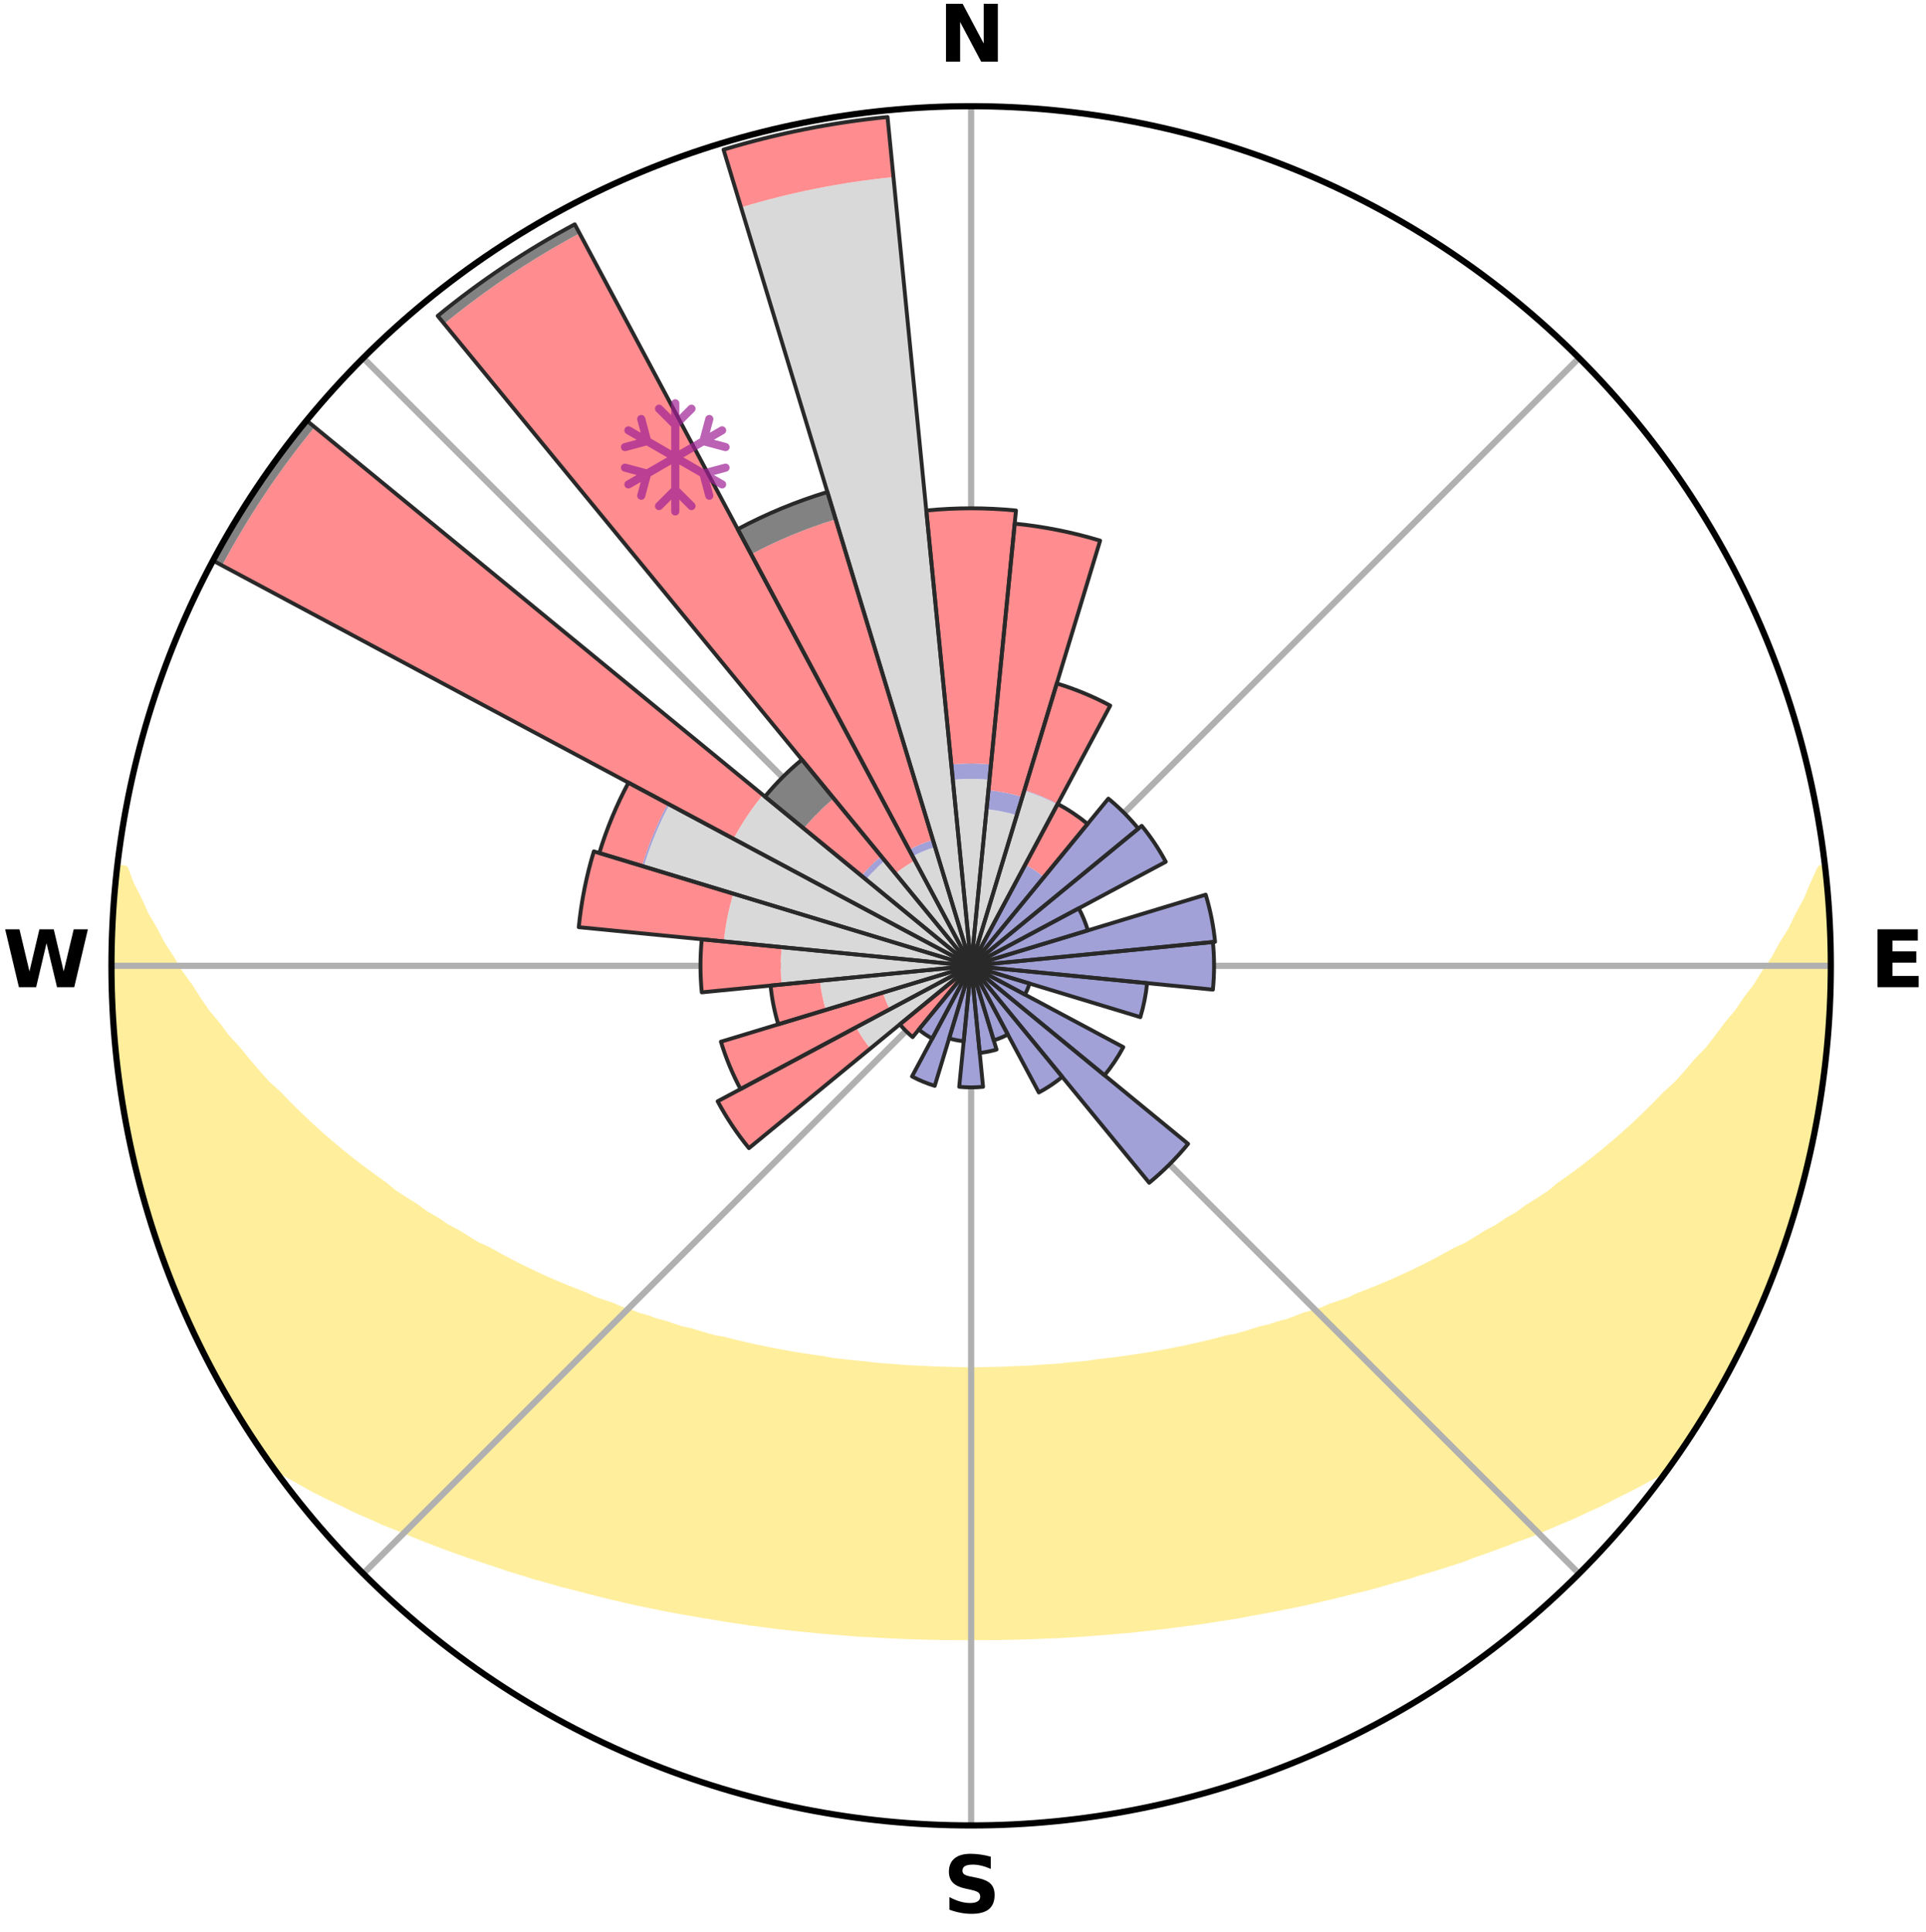 <?xml version="1.0" encoding="utf-8" standalone="no"?>
<!DOCTYPE svg PUBLIC "-//W3C//DTD SVG 1.1//EN"
  "http://www.w3.org/Graphics/SVG/1.1/DTD/svg11.dtd">
<svg xmlns:xlink="http://www.w3.org/1999/xlink" width="248.41pt" height="249.158pt" viewBox="0 0 248.41 249.158" xmlns="http://www.w3.org/2000/svg" version="1.1">
 <title>Ski Rose for Pfelders</title>
 <defs>
  <style type="text/css">*{stroke-linejoin: round; stroke-linecap: butt}</style>
 </defs>
 <g id="figure_1">
  <g id="patch_1">
   <path d="M 0 249.158 
L 248.41 249.158 
L 248.41 0 
L 0 0 
z
" style="fill: #ffffff"/>
  </g>
  <g id="axes_1">
   <g id="patch_2">
    <path d="M 236.135 124.579 
C 236.135 110.018 233.267 95.599 227.695 82.147 
C 222.122 68.695 213.955 56.471 203.659 46.175 
C 193.363 35.879 181.139 27.711 167.687 22.139 
C 154.235 16.567 139.815 13.699 125.255 13.699 
C 110.694 13.699 96.275 16.567 82.823 22.139 
C 69.371 27.711 57.147 35.879 46.851 46.175 
C 36.555 56.471 28.387 68.695 22.815 82.147 
C 17.243 95.599 14.375 110.018 14.375 124.579 
C 14.375 139.14 17.243 153.559 22.815 167.011 
C 28.387 180.463 36.555 192.687 46.851 202.983 
C 57.147 213.279 69.371 221.447 82.823 227.019 
C 96.275 232.591 110.694 235.459 125.255 235.459 
C 139.815 235.459 154.235 232.591 167.687 227.019 
C 181.139 221.447 193.363 213.279 203.659 202.983 
C 213.955 192.687 222.122 180.463 227.695 167.011 
C 233.267 153.559 236.135 139.14 236.135 124.579 
M 125.255 124.579 
C 125.255 124.579 125.255 124.579 125.255 124.579 
C 125.255 124.579 125.255 124.579 125.255 124.579 
C 125.255 124.579 125.255 124.579 125.255 124.579 
C 125.255 124.579 125.255 124.579 125.255 124.579 
C 125.255 124.579 125.255 124.579 125.255 124.579 
C 125.255 124.579 125.255 124.579 125.255 124.579 
C 125.255 124.579 125.255 124.579 125.255 124.579 
C 125.255 124.579 125.255 124.579 125.255 124.579 
C 125.255 124.579 125.255 124.579 125.255 124.579 
C 125.255 124.579 125.255 124.579 125.255 124.579 
C 125.255 124.579 125.255 124.579 125.255 124.579 
C 125.255 124.579 125.255 124.579 125.255 124.579 
C 125.255 124.579 125.255 124.579 125.255 124.579 
C 125.255 124.579 125.255 124.579 125.255 124.579 
C 125.255 124.579 125.255 124.579 125.255 124.579 
C 125.255 124.579 125.255 124.579 125.255 124.579 
z
" style="fill: #ffffff"/>
   </g>
   <g id="PolyCollection_1">
    <defs>
     <path id="m65717fe210" d="M 235.418 -137.131 
L 234.872 -137.068 
L 233.939 -135.044 
L 233.125 -133.069 
L 232.052 -131.111 
L 231.131 -129.202 
L 229.96 -127.321 
L 228.956 -125.484 
L 227.707 -123.685 
L 226.633 -121.924 
L 225.319 -120.21 
L 224.184 -118.528 
L 222.813 -116.901 
L 221.624 -115.3 
L 220.41 -113.738 
L 218.966 -112.242 
L 217.708 -110.762 
L 216.429 -109.322 
L 214.927 -107.959 
L 213.612 -106.603 
L 212.281 -105.286 
L 210.935 -104.009 
L 209.575 -102.772 
L 208.202 -101.576 
L 206.819 -100.419 
L 205.425 -99.301 
L 204.023 -98.224 
L 202.614 -97.185 
L 201.199 -96.185 
L 199.961 -95.152 
L 198.535 -94.226 
L 197.106 -93.337 
L 195.851 -92.407 
L 194.418 -91.59 
L 193.155 -90.725 
L 191.723 -89.978 
L 190.457 -89.177 
L 189.188 -88.407 
L 187.763 -87.759 
L 186.496 -87.05 
L 185.231 -86.37 
L 183.966 -85.719 
L 182.704 -85.095 
L 181.446 -84.499 
L 180.19 -83.929 
L 178.94 -83.385 
L 177.694 -82.867 
L 176.454 -82.374 
L 175.221 -81.904 
L 174.112 -81.354 
L 172.889 -80.93 
L 171.675 -80.528 
L 170.576 -80.042 
L 169.375 -79.682 
L 168.184 -79.341 
L 167.098 -78.915 
L 166.015 -78.508 
L 164.847 -78.222 
L 163.775 -77.851 
L 162.625 -77.599 
L 161.564 -77.26 
L 160.507 -76.938 
L 159.455 -76.632 
L 158.341 -76.439 
L 157.302 -76.161 
L 156.268 -75.898 
L 155.24 -75.648 
L 154.217 -75.411 
L 153.199 -75.187 
L 152.187 -74.976 
L 151.181 -74.776 
L 150.18 -74.587 
L 149.185 -74.409 
L 148.195 -74.241 
L 147.211 -74.083 
L 146.233 -73.934 
L 145.259 -73.794 
L 144.292 -73.663 
L 143.329 -73.54 
L 142.371 -73.424 
L 141.418 -73.316 
L 140.486 -73.158 
L 139.54 -73.067 
L 138.599 -72.982 
L 137.661 -72.902 
L 136.737 -72.785 
L 135.806 -72.72 
L 134.877 -72.661 
L 133.952 -72.606 
L 133.034 -72.526 
L 132.113 -72.484 
L 131.195 -72.447 
L 130.278 -72.414 
L 129.364 -72.369 
L 128.449 -72.348 
L 127.536 -72.33 
L 126.624 -72.312 
L 125.711 -72.306 
L 124.799 -72.307 
L 123.886 -72.316 
L 122.974 -72.329 
L 122.061 -72.358 
L 121.147 -72.383 
L 120.232 -72.412 
L 119.317 -72.467 
L 118.4 -72.508 
L 117.479 -72.553 
L 116.557 -72.602 
L 115.638 -72.693 
L 114.711 -72.756 
L 113.781 -72.824 
L 112.847 -72.897 
L 111.922 -73.026 
L 110.982 -73.114 
L 110.038 -73.209 
L 109.09 -73.31 
L 108.137 -73.418 
L 107.179 -73.533 
L 106.241 -73.724 
L 105.275 -73.858 
L 104.304 -74 
L 103.328 -74.151 
L 102.347 -74.312 
L 101.36 -74.482 
L 100.367 -74.662 
L 99.369 -74.853 
L 98.365 -75.055 
L 97.356 -75.268 
L 96.342 -75.494 
L 95.321 -75.732 
L 94.296 -75.983 
L 93.265 -76.248 
L 92.163 -76.43 
L 91.119 -76.722 
L 90.07 -77.03 
L 89.017 -77.352 
L 87.878 -77.59 
L 86.813 -77.945 
L 85.743 -78.317 
L 84.579 -78.604 
L 83.5 -79.011 
L 82.318 -79.333 
L 81.23 -79.779 
L 80.033 -80.14 
L 78.937 -80.625 
L 77.726 -81.027 
L 76.508 -81.451 
L 75.402 -82.001 
L 74.173 -82.47 
L 72.937 -82.963 
L 71.695 -83.481 
L 70.448 -84.024 
L 69.196 -84.593 
L 67.941 -85.188 
L 66.683 -85.811 
L 65.422 -86.461 
L 64.16 -87.14 
L 62.897 -87.848 
L 61.476 -88.495 
L 60.211 -89.263 
L 58.948 -90.062 
L 57.52 -90.808 
L 56.26 -91.67 
L 54.831 -92.485 
L 53.579 -93.414 
L 52.154 -94.3 
L 50.732 -95.224 
L 49.497 -96.254 
L 48.085 -97.252 
L 46.679 -98.288 
L 45.281 -99.363 
L 43.891 -100.478 
L 42.51 -101.632 
L 41.141 -102.826 
L 39.784 -104.059 
L 38.441 -105.333 
L 37.113 -106.646 
L 35.801 -108 
L 34.303 -109.359 
L 33.027 -110.795 
L 31.771 -112.272 
L 30.537 -113.787 
L 29.119 -115.322 
L 27.932 -116.92 
L 26.564 -118.543 
L 25.431 -120.221 
L 24.328 -121.936 
L 23.047 -123.687 
L 22.009 -125.48 
L 20.798 -127.314 
L 19.833 -129.182 
L 18.707 -131.096 
L 17.831 -133.033 
L 16.814 -135.021 
L 16.06 -137.02 
L 15.143 -137.125 
L 15.143 -137.125 
L 14.92 -135.203 
L 14.797 -133.272 
L 14.594 -131.347 
L 14.536 -129.413 
L 14.512 -127.479 
L 14.407 -125.546 
L 14.448 -123.612 
L 14.52 -121.679 
L 14.515 -119.744 
L 14.651 -117.814 
L 14.817 -115.887 
L 14.91 -113.954 
L 15.139 -112.033 
L 15.398 -110.116 
L 15.687 -108.204 
L 15.909 -106.281 
L 16.259 -104.378 
L 16.638 -102.481 
L 17.047 -100.59 
L 17.485 -98.706 
L 17.954 -96.829 
L 18.452 -94.96 
L 18.98 -93.099 
L 19.539 -91.247 
L 20.127 -89.404 
L 20.747 -87.571 
L 21.397 -85.748 
L 22.163 -83.97 
L 22.874 -82.172 
L 23.617 -80.386 
L 24.392 -78.613 
L 25.191 -76.851 
L 26.035 -75.11 
L 26.914 -73.386 
L 27.828 -71.68 
L 28.777 -69.995 
L 29.74 -68.317 
L 30.737 -66.658 
L 31.746 -65.008 
L 32.809 -63.39 
L 33.877 -61.777 
L 35.083 -60.26 
L 36.887 -59.19 
L 38.717 -58.176 
L 40.5 -57.162 
L 42.353 -56.24 
L 44.215 -55.364 
L 46.017 -54.475 
L 47.875 -53.673 
L 49.676 -52.857 
L 51.53 -52.13 
L 53.325 -51.383 
L 55.115 -50.667 
L 56.9 -49.983 
L 58.679 -49.329 
L 60.452 -48.704 
L 62.217 -48.109 
L 63.975 -47.54 
L 65.684 -46.945 
L 67.427 -46.429 
L 69.127 -45.891 
L 70.854 -45.425 
L 72.536 -44.93 
L 74.245 -44.51 
L 75.917 -44.067 
L 77.578 -43.64 
L 79.235 -43.24 
L 80.882 -42.855 
L 82.525 -42.496 
L 84.158 -42.151 
L 85.785 -41.83 
L 87.403 -41.52 
L 89.016 -41.235 
L 90.618 -40.959 
L 92.216 -40.706 
L 93.793 -40.43 
L 95.375 -40.202 
L 96.941 -39.959 
L 98.514 -39.767 
L 100.07 -39.556 
L 101.628 -39.384 
L 103.175 -39.202 
L 104.724 -39.063 
L 106.262 -38.908 
L 107.8 -38.786 
L 109.33 -38.658 
L 110.857 -38.544 
L 112.385 -38.463 
L 113.906 -38.373 
L 115.424 -38.297 
L 116.941 -38.233 
L 118.456 -38.186 
L 119.968 -38.145 
L 121.48 -38.116 
L 122.99 -38.1 
L 124.5 -38.095 
L 126.01 -38.096 
L 127.519 -38.101 
L 129.03 -38.118 
L 130.541 -38.145 
L 132.054 -38.185 
L 133.569 -38.237 
L 135.085 -38.302 
L 136.606 -38.36 
L 138.127 -38.449 
L 139.651 -38.551 
L 141.178 -38.665 
L 142.712 -38.777 
L 144.246 -38.918 
L 145.79 -39.044 
L 147.332 -39.212 
L 148.879 -39.394 
L 150.437 -39.567 
L 151.992 -39.779 
L 153.564 -39.971 
L 155.14 -40.185 
L 156.712 -40.444 
L 158.303 -40.68 
L 159.899 -40.94 
L 161.487 -41.25 
L 163.1 -41.536 
L 164.716 -41.846 
L 166.344 -42.167 
L 167.975 -42.513 
L 169.618 -42.872 
L 171.264 -43.258 
L 172.921 -43.657 
L 174.581 -44.085 
L 176.281 -44.484 
L 177.961 -44.949 
L 179.643 -45.444 
L 181.368 -45.911 
L 183.069 -46.448 
L 184.811 -46.964 
L 186.562 -47.506 
L 188.321 -48.074 
L 190.04 -48.725 
L 191.812 -49.349 
L 193.591 -50.003 
L 195.375 -50.688 
L 197.219 -51.348 
L 199.014 -52.096 
L 200.813 -52.877 
L 202.667 -53.644 
L 204.47 -54.495 
L 206.334 -55.331 
L 208.134 -56.259 
L 209.985 -57.181 
L 211.833 -58.145 
L 213.659 -59.164 
L 215.466 -60.232 
L 216.633 -61.776 
L 217.708 -63.386 
L 218.766 -65.006 
L 219.789 -66.648 
L 220.745 -68.331 
L 221.742 -69.989 
L 222.608 -71.72 
L 223.514 -73.429 
L 224.478 -75.108 
L 225.298 -76.861 
L 226.045 -78.646 
L 226.893 -80.386 
L 227.693 -82.148 
L 228.374 -83.959 
L 229.07 -85.764 
L 229.719 -87.586 
L 230.384 -89.403 
L 230.933 -91.259 
L 231.552 -93.092 
L 232.016 -94.972 
L 232.563 -96.827 
L 232.98 -98.716 
L 233.485 -100.585 
L 233.772 -102.501 
L 234.168 -104.393 
L 234.552 -106.289 
L 234.895 -108.193 
L 235.182 -110.107 
L 235.282 -112.043 
L 235.497 -113.964 
L 235.686 -115.888 
L 235.837 -117.816 
L 235.946 -119.746 
L 236.025 -121.678 
L 236.069 -123.612 
L 236.078 -125.546 
L 236.048 -127.48 
L 235.988 -129.414 
L 235.896 -131.346 
L 235.771 -133.277 
L 235.608 -135.205 
L 235.418 -137.131 
z
" style="stroke: #ffee9c"/>
    </defs>
    <g clip-path="url(#p315e997603)">
     <use xlink:href="#m65717fe210" x="0" y="249.158" style="fill: #ffee9c; stroke: #ffee9c"/>
    </g>
   </g>
   <g id="matplotlib.axis_1">
    <g id="xtick_1">
     <g id="line2d_1">
      <path d="M 125.255 124.579 
L 125.255 13.699 
" clip-path="url(#p315e997603)" style="fill: none; stroke: #b0b0b0; stroke-width: 0.8; stroke-linecap: square"/>
     </g>
     <g id="text_1">
      <!-- N -->
      <g transform="translate(121.07 7.958) scale(0.1 -0.1)">
       <defs>
        <path id="DejaVuSans-Bold-4e" d="M 588 4666 
L 1931 4666 
L 3628 1466 
L 3628 4666 
L 4769 4666 
L 4769 0 
L 3425 0 
L 1728 3200 
L 1728 0 
L 588 0 
L 588 4666 
z
" transform="scale(0.016)"/>
       </defs>
       <use xlink:href="#DejaVuSans-Bold-4e"/>
      </g>
     </g>
    </g>
    <g id="xtick_2">
     <g id="line2d_2">
      <path d="M 125.255 124.579 
L 203.659 46.175 
" clip-path="url(#p315e997603)" style="fill: none; stroke: #b0b0b0; stroke-width: 0.8; stroke-linecap: square"/>
     </g>
    </g>
    <g id="xtick_3">
     <g id="line2d_3">
      <path d="M 125.255 124.579 
L 236.135 124.579 
" clip-path="url(#p315e997603)" style="fill: none; stroke: #b0b0b0; stroke-width: 0.8; stroke-linecap: square"/>
     </g>
     <g id="text_2">
      <!-- E -->
      <g transform="translate(241.219 127.338) scale(0.1 -0.1)">
       <defs>
        <path id="DejaVuSans-Bold-45" d="M 588 4666 
L 3834 4666 
L 3834 3756 
L 1791 3756 
L 1791 2888 
L 3713 2888 
L 3713 1978 
L 1791 1978 
L 1791 909 
L 3903 909 
L 3903 0 
L 588 0 
L 588 4666 
z
" transform="scale(0.016)"/>
       </defs>
       <use xlink:href="#DejaVuSans-Bold-45"/>
      </g>
     </g>
    </g>
    <g id="xtick_4">
     <g id="line2d_4">
      <path d="M 125.255 124.579 
L 203.659 202.983 
" clip-path="url(#p315e997603)" style="fill: none; stroke: #b0b0b0; stroke-width: 0.8; stroke-linecap: square"/>
     </g>
    </g>
    <g id="xtick_5">
     <g id="line2d_5">
      <path d="M 125.255 124.579 
L 125.255 235.459 
" clip-path="url(#p315e997603)" style="fill: none; stroke: #b0b0b0; stroke-width: 0.8; stroke-linecap: square"/>
     </g>
     <g id="text_3">
      <!-- S -->
      <g transform="translate(121.654 246.718) scale(0.1 -0.1)">
       <defs>
        <path id="DejaVuSans-Bold-53" d="M 3834 4519 
L 3834 3531 
Q 3450 3703 3084 3790 
Q 2719 3878 2394 3878 
Q 1963 3878 1756 3759 
Q 1550 3641 1550 3391 
Q 1550 3203 1689 3098 
Q 1828 2994 2194 2919 
L 2706 2816 
Q 3484 2659 3812 2340 
Q 4141 2022 4141 1434 
Q 4141 663 3683 286 
Q 3225 -91 2284 -91 
Q 1841 -91 1394 -6 
Q 947 78 500 244 
L 500 1259 
Q 947 1022 1364 901 
Q 1781 781 2169 781 
Q 2563 781 2772 912 
Q 2981 1044 2981 1288 
Q 2981 1506 2839 1625 
Q 2697 1744 2272 1838 
L 1806 1941 
Q 1106 2091 782 2419 
Q 459 2747 459 3303 
Q 459 4000 909 4375 
Q 1359 4750 2203 4750 
Q 2588 4750 2994 4692 
Q 3400 4634 3834 4519 
z
" transform="scale(0.016)"/>
       </defs>
       <use xlink:href="#DejaVuSans-Bold-53"/>
      </g>
     </g>
    </g>
    <g id="xtick_6">
     <g id="line2d_6">
      <path d="M 125.255 124.579 
L 46.851 202.983 
" clip-path="url(#p315e997603)" style="fill: none; stroke: #b0b0b0; stroke-width: 0.8; stroke-linecap: square"/>
     </g>
    </g>
    <g id="xtick_7">
     <g id="line2d_7">
      <path d="M 125.255 124.579 
L 14.375 124.579 
" clip-path="url(#p315e997603)" style="fill: none; stroke: #b0b0b0; stroke-width: 0.8; stroke-linecap: square"/>
     </g>
     <g id="text_4">
      <!-- W -->
      <g transform="translate(0.36 127.338) scale(0.1 -0.1)">
       <defs>
        <path id="DejaVuSans-Bold-57" d="M 191 4666 
L 1344 4666 
L 2150 1275 
L 2950 4666 
L 4109 4666 
L 4909 1275 
L 5716 4666 
L 6859 4666 
L 5759 0 
L 4372 0 
L 3525 3547 
L 2688 0 
L 1300 0 
L 191 4666 
z
" transform="scale(0.016)"/>
       </defs>
       <use xlink:href="#DejaVuSans-Bold-57"/>
      </g>
     </g>
    </g>
    <g id="xtick_8">
     <g id="line2d_8">
      <path d="M 125.255 124.579 
L 46.851 46.175 
" clip-path="url(#p315e997603)" style="fill: none; stroke: #b0b0b0; stroke-width: 0.8; stroke-linecap: square"/>
     </g>
    </g>
   </g>
   <g id="matplotlib.axis_2"/>
   <g id="patch_3">
    <path d="M 125.255 124.579 
C 125.255 124.579 125.255 124.579 125.255 124.579 
C 125.255 124.579 125.255 124.579 125.255 124.579 
L 127.619 100.572 
C 126.834 100.495 126.044 100.456 125.255 100.456 
C 124.465 100.456 123.676 100.495 122.89 100.572 
z
" clip-path="url(#p315e997603)" style="fill: #d9d9d9"/>
   </g>
   <g id="patch_4">
    <path d="M 125.255 124.579 
C 125.255 124.579 125.255 124.579 125.255 124.579 
C 125.255 124.579 125.255 124.579 125.255 124.579 
L 131.148 105.153 
C 130.512 104.96 129.867 104.798 129.215 104.669 
C 128.564 104.539 127.906 104.441 127.245 104.376 
z
" clip-path="url(#p315e997603)" style="fill: #d9d9d9"/>
   </g>
   <g id="patch_5">
    <path d="M 125.255 124.579 
C 125.255 124.579 125.255 124.579 125.255 124.579 
C 125.255 124.579 125.255 124.579 125.255 124.579 
L 136.382 103.762 
C 135.7 103.398 135.001 103.068 134.288 102.772 
C 133.574 102.476 132.846 102.216 132.107 101.991 
z
" clip-path="url(#p315e997603)" style="fill: #d9d9d9"/>
   </g>
   <g id="patch_6">
    <path d="M 125.255 124.579 
C 125.255 124.579 125.255 124.579 125.255 124.579 
C 125.255 124.579 125.255 124.579 125.255 124.579 
L 125.255 124.579 
C 125.255 124.579 125.255 124.579 125.255 124.579 
C 125.255 124.579 125.255 124.579 125.255 124.579 
z
" clip-path="url(#p315e997603)" style="fill: #d9d9d9"/>
   </g>
   <g id="patch_7">
    <path d="M 125.255 124.579 
C 125.255 124.579 125.255 124.579 125.255 124.579 
C 125.255 124.579 125.255 124.579 125.255 124.579 
L 125.255 124.579 
C 125.255 124.579 125.255 124.579 125.255 124.579 
C 125.255 124.579 125.255 124.579 125.255 124.579 
z
" clip-path="url(#p315e997603)" style="fill: #d9d9d9"/>
   </g>
   <g id="patch_8">
    <path d="M 125.255 124.579 
C 125.255 124.579 125.255 124.579 125.255 124.579 
C 125.255 124.579 125.255 124.579 125.255 124.579 
L 125.255 124.579 
C 125.255 124.579 125.255 124.579 125.255 124.579 
C 125.255 124.579 125.255 124.579 125.255 124.579 
z
" clip-path="url(#p315e997603)" style="fill: #d9d9d9"/>
   </g>
   <g id="patch_9">
    <path d="M 125.255 124.579 
C 125.255 124.579 125.255 124.579 125.255 124.579 
C 125.255 124.579 125.255 124.579 125.255 124.579 
L 125.255 124.579 
C 125.255 124.579 125.255 124.579 125.255 124.579 
C 125.255 124.579 125.255 124.579 125.255 124.579 
z
" clip-path="url(#p315e997603)" style="fill: #d9d9d9"/>
   </g>
   <g id="patch_10">
    <path d="M 125.255 124.579 
C 125.255 124.579 125.255 124.579 125.255 124.579 
C 125.255 124.579 125.255 124.579 125.255 124.579 
L 125.255 124.579 
C 125.255 124.579 125.255 124.579 125.255 124.579 
C 125.255 124.579 125.255 124.579 125.255 124.579 
z
" clip-path="url(#p315e997603)" style="fill: #d9d9d9"/>
   </g>
   <g id="patch_11">
    <path d="M 125.255 124.579 
C 125.255 124.579 125.255 124.579 125.255 124.579 
C 125.255 124.579 125.255 124.579 125.255 124.579 
L 125.255 124.579 
C 125.255 124.579 125.255 124.579 125.255 124.579 
C 125.255 124.579 125.255 124.579 125.255 124.579 
z
" clip-path="url(#p315e997603)" style="fill: #d9d9d9"/>
   </g>
   <g id="patch_12">
    <path d="M 125.255 124.579 
C 125.255 124.579 125.255 124.579 125.255 124.579 
C 125.255 124.579 125.255 124.579 125.255 124.579 
L 125.255 124.579 
C 125.255 124.579 125.255 124.579 125.255 124.579 
C 125.255 124.579 125.255 124.579 125.255 124.579 
z
" clip-path="url(#p315e997603)" style="fill: #d9d9d9"/>
   </g>
   <g id="patch_13">
    <path d="M 125.255 124.579 
C 125.255 124.579 125.255 124.579 125.255 124.579 
C 125.255 124.579 125.255 124.579 125.255 124.579 
L 125.255 124.579 
C 125.255 124.579 125.255 124.579 125.255 124.579 
C 125.255 124.579 125.255 124.579 125.255 124.579 
z
" clip-path="url(#p315e997603)" style="fill: #d9d9d9"/>
   </g>
   <g id="patch_14">
    <path d="M 125.255 124.579 
C 125.255 124.579 125.255 124.579 125.255 124.579 
C 125.255 124.579 125.255 124.579 125.255 124.579 
L 125.255 124.579 
C 125.255 124.579 125.255 124.579 125.255 124.579 
C 125.255 124.579 125.255 124.579 125.255 124.579 
z
" clip-path="url(#p315e997603)" style="fill: #d9d9d9"/>
   </g>
   <g id="patch_15">
    <path d="M 125.255 124.579 
C 125.255 124.579 125.255 124.579 125.255 124.579 
C 125.255 124.579 125.255 124.579 125.255 124.579 
L 125.255 124.579 
C 125.255 124.579 125.255 124.579 125.255 124.579 
C 125.255 124.579 125.255 124.579 125.255 124.579 
z
" clip-path="url(#p315e997603)" style="fill: #d9d9d9"/>
   </g>
   <g id="patch_16">
    <path d="M 125.255 124.579 
C 125.255 124.579 125.255 124.579 125.255 124.579 
C 125.255 124.579 125.255 124.579 125.255 124.579 
L 125.255 124.579 
C 125.255 124.579 125.255 124.579 125.255 124.579 
C 125.255 124.579 125.255 124.579 125.255 124.579 
z
" clip-path="url(#p315e997603)" style="fill: #d9d9d9"/>
   </g>
   <g id="patch_17">
    <path d="M 125.255 124.579 
C 125.255 124.579 125.255 124.579 125.255 124.579 
C 125.255 124.579 125.255 124.579 125.255 124.579 
L 125.255 124.579 
C 125.255 124.579 125.255 124.579 125.255 124.579 
C 125.255 124.579 125.255 124.579 125.255 124.579 
z
" clip-path="url(#p315e997603)" style="fill: #d9d9d9"/>
   </g>
   <g id="patch_18">
    <path d="M 125.255 124.579 
C 125.255 124.579 125.255 124.579 125.255 124.579 
C 125.255 124.579 125.255 124.579 125.255 124.579 
L 125.255 124.579 
C 125.255 124.579 125.255 124.579 125.255 124.579 
C 125.255 124.579 125.255 124.579 125.255 124.579 
z
" clip-path="url(#p315e997603)" style="fill: #d9d9d9"/>
   </g>
   <g id="patch_19">
    <path d="M 125.255 124.579 
C 125.255 124.579 125.255 124.579 125.255 124.579 
C 125.255 124.579 125.255 124.579 125.255 124.579 
L 125.255 124.579 
C 125.255 124.579 125.255 124.579 125.255 124.579 
C 125.255 124.579 125.255 124.579 125.255 124.579 
z
" clip-path="url(#p315e997603)" style="fill: #d9d9d9"/>
   </g>
   <g id="patch_20">
    <path d="M 125.255 124.579 
C 125.255 124.579 125.255 124.579 125.255 124.579 
C 125.255 124.579 125.255 124.579 125.255 124.579 
L 125.255 124.579 
C 125.255 124.579 125.255 124.579 125.255 124.579 
C 125.255 124.579 125.255 124.579 125.255 124.579 
z
" clip-path="url(#p315e997603)" style="fill: #d9d9d9"/>
   </g>
   <g id="patch_21">
    <path d="M 125.255 124.579 
C 125.255 124.579 125.255 124.579 125.255 124.579 
C 125.255 124.579 125.255 124.579 125.255 124.579 
L 125.255 124.579 
C 125.255 124.579 125.255 124.579 125.255 124.579 
C 125.255 124.579 125.255 124.579 125.255 124.579 
z
" clip-path="url(#p315e997603)" style="fill: #d9d9d9"/>
   </g>
   <g id="patch_22">
    <path d="M 125.255 124.579 
C 125.255 124.579 125.255 124.579 125.255 124.579 
C 125.255 124.579 125.255 124.579 125.255 124.579 
L 125.255 124.579 
C 125.255 124.579 125.255 124.579 125.255 124.579 
C 125.255 124.579 125.255 124.579 125.255 124.579 
z
" clip-path="url(#p315e997603)" style="fill: #d9d9d9"/>
   </g>
   <g id="patch_23">
    <path d="M 125.255 124.579 
C 125.255 124.579 125.255 124.579 125.255 124.579 
C 125.255 124.579 125.255 124.579 125.255 124.579 
L 125.255 124.579 
C 125.255 124.579 125.255 124.579 125.255 124.579 
C 125.255 124.579 125.255 124.579 125.255 124.579 
z
" clip-path="url(#p315e997603)" style="fill: #d9d9d9"/>
   </g>
   <g id="patch_24">
    <path d="M 125.255 124.579 
C 125.255 124.579 125.255 124.579 125.255 124.579 
C 125.255 124.579 125.255 124.579 125.255 124.579 
L 110.419 132.509 
C 110.678 132.995 110.962 133.467 111.267 133.925 
C 111.573 134.383 111.902 134.825 112.251 135.251 
z
" clip-path="url(#p315e997603)" style="fill: #d9d9d9"/>
   </g>
   <g id="patch_25">
    <path d="M 125.255 124.579 
C 125.255 124.579 125.255 124.579 125.255 124.579 
C 125.255 124.579 125.255 124.579 125.255 124.579 
L 113.872 128.032 
C 113.985 128.405 114.116 128.771 114.265 129.131 
C 114.414 129.491 114.581 129.843 114.764 130.186 
z
" clip-path="url(#p315e997603)" style="fill: #d9d9d9"/>
   </g>
   <g id="patch_26">
    <path d="M 125.255 124.579 
C 125.255 124.579 125.255 124.579 125.255 124.579 
C 125.255 124.579 125.255 124.579 125.255 124.579 
L 105.758 126.499 
C 105.821 127.137 105.915 127.772 106.04 128.401 
C 106.165 129.03 106.321 129.652 106.507 130.266 
z
" clip-path="url(#p315e997603)" style="fill: #d9d9d9"/>
   </g>
   <g id="patch_27">
    <path d="M 125.255 124.579 
C 125.255 124.579 125.255 124.579 125.255 124.579 
C 125.255 124.579 125.255 124.579 125.255 124.579 
L 100.814 122.172 
C 100.736 122.972 100.696 123.775 100.696 124.579 
C 100.696 125.383 100.736 126.186 100.814 126.986 
z
" clip-path="url(#p315e997603)" style="fill: #d9d9d9"/>
   </g>
   <g id="patch_28">
    <path d="M 125.255 124.579 
C 125.255 124.579 125.255 124.579 125.255 124.579 
C 125.255 124.579 125.255 124.579 125.255 124.579 
L 94.579 115.274 
C 94.274 116.278 94.019 117.296 93.814 118.325 
C 93.609 119.354 93.455 120.393 93.353 121.437 
z
" clip-path="url(#p315e997603)" style="fill: #d9d9d9"/>
   </g>
   <g id="patch_29">
    <path d="M 125.255 124.579 
C 125.255 124.579 125.255 124.579 125.255 124.579 
C 125.255 124.579 125.255 124.579 125.255 124.579 
L 86.337 103.777 
C 85.656 105.051 85.038 106.357 84.485 107.692 
C 83.932 109.026 83.445 110.387 83.026 111.769 
z
" clip-path="url(#p315e997603)" style="fill: #d9d9d9"/>
   </g>
   <g id="patch_30">
    <path d="M 125.255 124.579 
C 125.255 124.579 125.255 124.579 125.255 124.579 
C 125.255 124.579 125.255 124.579 125.255 124.579 
L 98.387 102.53 
C 97.666 103.409 96.988 104.323 96.356 105.269 
C 95.724 106.215 95.138 107.192 94.602 108.195 
z
" clip-path="url(#p315e997603)" style="fill: #d9d9d9"/>
   </g>
   <g id="patch_31">
    <path d="M 125.255 124.579 
C 125.255 124.579 125.255 124.579 125.255 124.579 
C 125.255 124.579 125.255 124.579 125.255 124.579 
L 114.126 111.018 
C 113.682 111.382 113.256 111.768 112.85 112.174 
C 112.444 112.58 112.058 113.006 111.694 113.45 
z
" clip-path="url(#p315e997603)" style="fill: #d9d9d9"/>
   </g>
   <g id="patch_32">
    <path d="M 125.255 124.579 
C 125.255 124.579 125.255 124.579 125.255 124.579 
C 125.255 124.579 125.255 124.579 125.255 124.579 
L 117.998 111.002 
C 117.553 111.239 117.121 111.499 116.702 111.779 
C 116.283 112.058 115.878 112.359 115.488 112.679 
z
" clip-path="url(#p315e997603)" style="fill: #d9d9d9"/>
   </g>
   <g id="patch_33">
    <path d="M 125.255 124.579 
C 125.255 124.579 125.255 124.579 125.255 124.579 
C 125.255 124.579 125.255 124.579 125.255 124.579 
L 120.606 109.254 
C 120.104 109.406 119.611 109.583 119.126 109.784 
C 118.642 109.984 118.168 110.208 117.706 110.456 
z
" clip-path="url(#p315e997603)" style="fill: #d9d9d9"/>
   </g>
   <g id="patch_34">
    <path d="M 125.255 124.579 
C 125.255 124.579 125.255 124.579 125.255 124.579 
C 125.255 124.579 125.255 124.579 125.255 124.579 
L 115.234 22.839 
C 111.904 23.167 108.592 23.659 105.31 24.311 
C 102.028 24.964 98.781 25.778 95.578 26.749 
z
" clip-path="url(#p315e997603)" style="fill: #d9d9d9"/>
   </g>
   <g id="patch_35">
    <path d="M 122.89 100.572 
C 123.676 100.495 124.465 100.456 125.255 100.456 
C 126.044 100.456 126.834 100.495 127.619 100.572 
L 127.813 98.61 
C 126.963 98.526 126.109 98.484 125.255 98.484 
C 124.401 98.484 123.547 98.526 122.697 98.61 
z
" clip-path="url(#p315e997603)" style="fill: #a1a1d8"/>
   </g>
   <g id="patch_36">
    <path d="M 127.245 104.376 
C 127.906 104.441 128.564 104.539 129.215 104.669 
C 129.867 104.798 130.512 104.96 131.148 105.153 
L 131.863 102.795 
C 131.15 102.578 130.427 102.397 129.696 102.252 
C 128.965 102.106 128.228 101.997 127.486 101.924 
z
" clip-path="url(#p315e997603)" style="fill: #a1a1d8"/>
   </g>
   <g id="patch_37">
    <path d="M 132.107 101.991 
C 132.846 102.216 133.574 102.476 134.288 102.772 
C 135.001 103.068 135.7 103.398 136.382 103.762 
L 136.417 103.696 
C 135.733 103.331 135.032 102.999 134.316 102.703 
C 133.6 102.406 132.87 102.145 132.128 101.92 
z
" clip-path="url(#p315e997603)" style="fill: #a1a1d8"/>
   </g>
   <g id="patch_38">
    <path d="M 125.255 124.579 
C 125.255 124.579 125.255 124.579 125.255 124.579 
C 125.255 124.579 125.255 124.579 125.255 124.579 
L 134.65 113.131 
C 134.275 112.824 133.886 112.535 133.483 112.265 
C 133.08 111.996 132.663 111.747 132.236 111.518 
z
" clip-path="url(#p315e997603)" style="fill: #a1a1d8"/>
   </g>
   <g id="patch_39">
    <path d="M 125.255 124.579 
C 125.255 124.579 125.255 124.579 125.255 124.579 
C 125.255 124.579 125.255 124.579 125.255 124.579 
L 146.672 107.003 
C 146.097 106.302 145.487 105.629 144.846 104.988 
C 144.205 104.347 143.532 103.737 142.831 103.162 
z
" clip-path="url(#p315e997603)" style="fill: #a1a1d8"/>
   </g>
   <g id="patch_40">
    <path d="M 125.255 124.579 
C 125.255 124.579 125.255 124.579 125.255 124.579 
C 125.255 124.579 125.255 124.579 125.255 124.579 
L 150.356 111.162 
C 149.917 110.341 149.438 109.541 148.92 108.767 
C 148.402 107.992 147.847 107.243 147.256 106.523 
z
" clip-path="url(#p315e997603)" style="fill: #a1a1d8"/>
   </g>
   <g id="patch_41">
    <path d="M 125.255 124.579 
C 125.255 124.579 125.255 124.579 125.255 124.579 
C 125.255 124.579 125.255 124.579 125.255 124.579 
L 140.313 120.011 
C 140.164 119.518 139.99 119.033 139.793 118.557 
C 139.596 118.081 139.376 117.615 139.133 117.161 
z
" clip-path="url(#p315e997603)" style="fill: #a1a1d8"/>
   </g>
   <g id="patch_42">
    <path d="M 125.255 124.579 
C 125.255 124.579 125.255 124.579 125.255 124.579 
C 125.255 124.579 125.255 124.579 125.255 124.579 
L 156.715 121.481 
C 156.613 120.451 156.461 119.427 156.26 118.412 
C 156.058 117.397 155.806 116.393 155.506 115.403 
z
" clip-path="url(#p315e997603)" style="fill: #a1a1d8"/>
   </g>
   <g id="patch_43">
    <path d="M 125.255 124.579 
C 125.255 124.579 125.255 124.579 125.255 124.579 
C 125.255 124.579 125.255 124.579 125.255 124.579 
L 156.435 127.65 
C 156.536 126.629 156.586 125.605 156.586 124.579 
C 156.586 123.554 156.536 122.529 156.435 121.508 
z
" clip-path="url(#p315e997603)" style="fill: #a1a1d8"/>
   </g>
   <g id="patch_44">
    <path d="M 125.255 124.579 
C 125.255 124.579 125.255 124.579 125.255 124.579 
C 125.255 124.579 125.255 124.579 125.255 124.579 
L 146.965 131.165 
C 147.18 130.454 147.361 129.733 147.506 129.005 
C 147.651 128.277 147.76 127.542 147.833 126.803 
z
" clip-path="url(#p315e997603)" style="fill: #a1a1d8"/>
   </g>
   <g id="patch_45">
    <path d="M 125.255 124.579 
C 125.255 124.579 125.255 124.579 125.255 124.579 
C 125.255 124.579 125.255 124.579 125.255 124.579 
L 132.194 128.288 
C 132.315 128.061 132.425 127.828 132.524 127.59 
C 132.622 127.352 132.709 127.109 132.784 126.863 
z
" clip-path="url(#p315e997603)" style="fill: #a1a1d8"/>
   </g>
   <g id="patch_46">
    <path d="M 125.255 124.579 
C 125.255 124.579 125.255 124.579 125.255 124.579 
C 125.255 124.579 125.255 124.579 125.255 124.579 
L 142.457 138.697 
C 142.92 138.134 143.354 137.548 143.758 136.943 
C 144.163 136.337 144.538 135.712 144.881 135.07 
z
" clip-path="url(#p315e997603)" style="fill: #a1a1d8"/>
   </g>
   <g id="patch_47">
    <path d="M 125.255 124.579 
C 125.255 124.579 125.255 124.579 125.255 124.579 
C 125.255 124.579 125.255 124.579 125.255 124.579 
L 148.221 152.564 
C 149.137 151.812 150.016 151.016 150.854 150.178 
C 151.692 149.34 152.488 148.462 153.24 147.546 
z
" clip-path="url(#p315e997603)" style="fill: #a1a1d8"/>
   </g>
   <g id="patch_48">
    <path d="M 125.255 124.579 
C 125.255 124.579 125.255 124.579 125.255 124.579 
C 125.255 124.579 125.255 124.579 125.255 124.579 
L 133.987 140.916 
C 134.522 140.63 135.042 140.318 135.546 139.981 
C 136.05 139.644 136.538 139.283 137.006 138.898 
z
" clip-path="url(#p315e997603)" style="fill: #a1a1d8"/>
   </g>
   <g id="patch_49">
    <path d="M 125.255 124.579 
C 125.255 124.579 125.255 124.579 125.255 124.579 
C 125.255 124.579 125.255 124.579 125.255 124.579 
L 128.17 134.187 
C 128.484 134.092 128.794 133.981 129.097 133.856 
C 129.401 133.73 129.698 133.589 129.988 133.434 
z
" clip-path="url(#p315e997603)" style="fill: #a1a1d8"/>
   </g>
   <g id="patch_50">
    <path d="M 125.255 124.579 
C 125.255 124.579 125.255 124.579 125.255 124.579 
C 125.255 124.579 125.255 124.579 125.255 124.579 
L 126.361 135.81 
C 126.729 135.773 127.094 135.719 127.456 135.647 
C 127.819 135.575 128.177 135.485 128.531 135.378 
z
" clip-path="url(#p315e997603)" style="fill: #a1a1d8"/>
   </g>
   <g id="patch_51">
    <path d="M 125.255 124.579 
C 125.255 124.579 125.255 124.579 125.255 124.579 
C 125.255 124.579 125.255 124.579 125.255 124.579 
L 123.718 140.183 
C 124.229 140.234 124.742 140.259 125.255 140.259 
C 125.768 140.259 126.281 140.234 126.792 140.183 
z
" clip-path="url(#p315e997603)" style="fill: #a1a1d8"/>
   </g>
   <g id="patch_52">
    <path d="M 125.255 124.579 
C 125.255 124.579 125.255 124.579 125.255 124.579 
C 125.255 124.579 125.255 124.579 125.255 124.579 
L 122.418 133.931 
C 122.724 134.024 123.034 134.102 123.348 134.164 
C 123.662 134.227 123.979 134.274 124.297 134.305 
z
" clip-path="url(#p315e997603)" style="fill: #a1a1d8"/>
   </g>
   <g id="patch_53">
    <path d="M 125.255 124.579 
C 125.255 124.579 125.255 124.579 125.255 124.579 
C 125.255 124.579 125.255 124.579 125.255 124.579 
L 117.628 138.848 
C 118.095 139.098 118.574 139.324 119.063 139.527 
C 119.553 139.729 120.051 139.908 120.558 140.062 
z
" clip-path="url(#p315e997603)" style="fill: #a1a1d8"/>
   </g>
   <g id="patch_54">
    <path d="M 125.255 124.579 
C 125.255 124.579 125.255 124.579 125.255 124.579 
C 125.255 124.579 125.255 124.579 125.255 124.579 
L 118.505 132.803 
C 118.774 133.024 119.054 133.232 119.344 133.425 
C 119.633 133.619 119.932 133.798 120.239 133.962 
z
" clip-path="url(#p315e997603)" style="fill: #a1a1d8"/>
   </g>
   <g id="patch_55">
    <path d="M 125.255 124.579 
C 125.255 124.579 125.255 124.579 125.255 124.579 
C 125.255 124.579 125.255 124.579 125.255 124.579 
L 125.255 124.579 
C 125.255 124.579 125.255 124.579 125.255 124.579 
C 125.255 124.579 125.255 124.579 125.255 124.579 
z
" clip-path="url(#p315e997603)" style="fill: #a1a1d8"/>
   </g>
   <g id="patch_56">
    <path d="M 112.251 135.251 
C 111.902 134.825 111.573 134.383 111.267 133.925 
C 110.962 133.467 110.678 132.995 110.419 132.509 
L 110.419 132.509 
C 110.678 132.995 110.962 133.467 111.267 133.925 
C 111.573 134.383 111.902 134.825 112.251 135.251 
z
" clip-path="url(#p315e997603)" style="fill: #a1a1d8"/>
   </g>
   <g id="patch_57">
    <path d="M 114.764 130.186 
C 114.581 129.843 114.414 129.491 114.265 129.131 
C 114.116 128.771 113.985 128.405 113.872 128.032 
L 113.872 128.032 
C 113.985 128.405 114.116 128.771 114.265 129.131 
C 114.414 129.491 114.581 129.843 114.764 130.186 
z
" clip-path="url(#p315e997603)" style="fill: #a1a1d8"/>
   </g>
   <g id="patch_58">
    <path d="M 106.507 130.266 
C 106.321 129.652 106.165 129.03 106.04 128.401 
C 105.915 127.772 105.821 127.137 105.758 126.499 
L 105.758 126.499 
C 105.821 127.137 105.915 127.772 106.04 128.401 
C 106.165 129.03 106.321 129.652 106.507 130.266 
z
" clip-path="url(#p315e997603)" style="fill: #a1a1d8"/>
   </g>
   <g id="patch_59">
    <path d="M 100.814 126.986 
C 100.736 126.186 100.696 125.383 100.696 124.579 
C 100.696 123.775 100.736 122.972 100.814 122.172 
L 100.814 122.172 
C 100.736 122.972 100.696 123.775 100.696 124.579 
C 100.696 125.383 100.736 126.186 100.814 126.986 
z
" clip-path="url(#p315e997603)" style="fill: #a1a1d8"/>
   </g>
   <g id="patch_60">
    <path d="M 93.353 121.437 
C 93.455 120.393 93.609 119.354 93.814 118.325 
C 94.019 117.296 94.274 116.278 94.579 115.274 
L 94.579 115.274 
C 94.274 116.278 94.019 117.296 93.814 118.325 
C 93.609 119.354 93.455 120.393 93.353 121.437 
z
" clip-path="url(#p315e997603)" style="fill: #a1a1d8"/>
   </g>
   <g id="patch_61">
    <path d="M 83.026 111.769 
C 83.445 110.387 83.932 109.026 84.485 107.692 
C 85.038 106.357 85.656 105.051 86.337 103.777 
L 86.125 103.664 
C 85.441 104.945 84.819 106.258 84.263 107.6 
C 83.708 108.942 83.218 110.31 82.797 111.699 
z
" clip-path="url(#p315e997603)" style="fill: #a1a1d8"/>
   </g>
   <g id="patch_62">
    <path d="M 94.602 108.195 
C 95.138 107.192 95.724 106.215 96.356 105.269 
C 96.988 104.323 97.666 103.409 98.387 102.53 
L 98.387 102.53 
C 97.666 103.409 96.988 104.323 96.356 105.269 
C 95.724 106.215 95.138 107.192 94.602 108.195 
z
" clip-path="url(#p315e997603)" style="fill: #a1a1d8"/>
   </g>
   <g id="patch_63">
    <path d="M 111.694 113.45 
C 112.058 113.006 112.444 112.58 112.85 112.174 
C 113.256 111.768 113.682 111.382 114.126 111.018 
L 113.656 110.446 
C 113.193 110.825 112.75 111.227 112.326 111.651 
C 111.903 112.074 111.501 112.517 111.121 112.98 
z
" clip-path="url(#p315e997603)" style="fill: #a1a1d8"/>
   </g>
   <g id="patch_64">
    <path d="M 115.488 112.679 
C 115.878 112.359 116.283 112.058 116.702 111.779 
C 117.121 111.499 117.553 111.239 117.998 111.002 
L 117.998 111.002 
C 117.553 111.239 117.121 111.499 116.702 111.779 
C 116.283 112.058 115.878 112.359 115.488 112.679 
z
" clip-path="url(#p315e997603)" style="fill: #a1a1d8"/>
   </g>
   <g id="patch_65">
    <path d="M 117.706 110.456 
C 118.168 110.208 118.642 109.984 119.126 109.784 
C 119.611 109.583 120.104 109.406 120.606 109.254 
L 120.326 108.331 
C 119.794 108.492 119.271 108.679 118.757 108.892 
C 118.244 109.105 117.741 109.343 117.251 109.605 
z
" clip-path="url(#p315e997603)" style="fill: #a1a1d8"/>
   </g>
   <g id="patch_66">
    <path d="M 95.578 26.749 
C 98.781 25.778 102.028 24.964 105.31 24.311 
C 108.592 23.659 111.904 23.167 115.234 22.839 
L 115.234 22.839 
C 111.904 23.167 108.592 23.659 105.31 24.311 
C 102.028 24.964 98.781 25.778 95.578 26.749 
z
" clip-path="url(#p315e997603)" style="fill: #a1a1d8"/>
   </g>
   <g id="patch_67">
    <path d="M 122.697 98.61 
C 123.547 98.526 124.401 98.484 125.255 98.484 
C 126.109 98.484 126.963 98.526 127.813 98.61 
L 131.039 65.85 
C 129.117 65.66 127.186 65.565 125.255 65.565 
C 123.323 65.565 121.393 65.66 119.47 65.85 
z
" clip-path="url(#p315e997603)" style="fill: #ff8c8e"/>
   </g>
   <g id="patch_68">
    <path d="M 127.486 101.924 
C 128.228 101.997 128.965 102.106 129.696 102.252 
C 130.427 102.397 131.15 102.578 131.863 102.795 
L 141.891 69.736 
C 140.096 69.192 138.275 68.736 136.436 68.37 
C 134.596 68.004 132.739 67.728 130.872 67.544 
z
" clip-path="url(#p315e997603)" style="fill: #ff8c8e"/>
   </g>
   <g id="patch_69">
    <path d="M 132.128 101.92 
C 132.87 102.145 133.6 102.406 134.316 102.703 
C 135.032 102.999 135.733 103.331 136.417 103.696 
L 143.196 91.013 
C 142.098 90.426 140.971 89.893 139.82 89.416 
C 138.669 88.939 137.495 88.519 136.303 88.158 
z
" clip-path="url(#p315e997603)" style="fill: #ff8c8e"/>
   </g>
   <g id="patch_70">
    <path d="M 132.236 111.518 
C 132.663 111.747 133.08 111.996 133.483 112.265 
C 133.886 112.535 134.275 112.824 134.65 113.131 
L 140.276 106.275 
C 139.677 105.783 139.054 105.321 138.41 104.891 
C 137.766 104.46 137.1 104.062 136.417 103.696 
z
" clip-path="url(#p315e997603)" style="fill: #ff8c8e"/>
   </g>
   <g id="patch_71">
    <path d="M 142.831 103.162 
C 143.532 103.737 144.205 104.347 144.846 104.988 
C 145.487 105.629 146.097 106.302 146.672 107.003 
L 146.819 106.881 
C 146.24 106.176 145.627 105.499 144.981 104.853 
C 144.335 104.207 143.658 103.594 142.952 103.014 
z
" clip-path="url(#p315e997603)" style="fill: #ff8c8e"/>
   </g>
   <g id="patch_72">
    <path d="M 147.256 106.523 
C 147.847 107.243 148.402 107.992 148.92 108.767 
C 149.438 109.541 149.917 110.341 150.356 111.162 
L 150.356 111.162 
C 149.917 110.341 149.438 109.541 148.92 108.767 
C 148.402 107.992 147.847 107.243 147.256 106.523 
z
" clip-path="url(#p315e997603)" style="fill: #ff8c8e"/>
   </g>
   <g id="patch_73">
    <path d="M 139.133 117.161 
C 139.376 117.615 139.596 118.081 139.793 118.557 
C 139.99 119.033 140.164 119.518 140.313 120.011 
L 140.313 120.011 
C 140.164 119.518 139.99 119.033 139.793 118.557 
C 139.596 118.081 139.376 117.615 139.133 117.161 
z
" clip-path="url(#p315e997603)" style="fill: #ff8c8e"/>
   </g>
   <g id="patch_74">
    <path d="M 155.506 115.403 
C 155.806 116.393 156.058 117.397 156.26 118.412 
C 156.461 119.427 156.613 120.451 156.715 121.481 
L 156.715 121.481 
C 156.613 120.451 156.461 119.427 156.26 118.412 
C 156.058 117.397 155.806 116.393 155.506 115.403 
z
" clip-path="url(#p315e997603)" style="fill: #ff8c8e"/>
   </g>
   <g id="patch_75">
    <path d="M 156.435 121.508 
C 156.536 122.529 156.586 123.554 156.586 124.579 
C 156.586 125.605 156.536 126.629 156.435 127.65 
L 156.435 127.65 
C 156.536 126.629 156.586 125.605 156.586 124.579 
C 156.586 123.554 156.536 122.529 156.435 121.508 
z
" clip-path="url(#p315e997603)" style="fill: #ff8c8e"/>
   </g>
   <g id="patch_76">
    <path d="M 147.833 126.803 
C 147.76 127.542 147.651 128.277 147.506 129.005 
C 147.361 129.733 147.18 130.454 146.965 131.165 
L 147.077 131.199 
C 147.293 130.484 147.475 129.76 147.62 129.028 
C 147.766 128.296 147.875 127.557 147.949 126.814 
z
" clip-path="url(#p315e997603)" style="fill: #ff8c8e"/>
   </g>
   <g id="patch_77">
    <path d="M 132.784 126.863 
C 132.709 127.109 132.622 127.352 132.524 127.59 
C 132.425 127.828 132.315 128.061 132.194 128.288 
L 132.194 128.288 
C 132.315 128.061 132.425 127.828 132.524 127.59 
C 132.622 127.352 132.709 127.109 132.784 126.863 
z
" clip-path="url(#p315e997603)" style="fill: #ff8c8e"/>
   </g>
   <g id="patch_78">
    <path d="M 144.881 135.07 
C 144.538 135.712 144.163 136.337 143.758 136.943 
C 143.354 137.548 142.92 138.134 142.457 138.697 
L 142.457 138.697 
C 142.92 138.134 143.354 137.548 143.758 136.943 
C 144.163 136.337 144.538 135.712 144.881 135.07 
z
" clip-path="url(#p315e997603)" style="fill: #ff8c8e"/>
   </g>
   <g id="patch_79">
    <path d="M 153.24 147.546 
C 152.488 148.462 151.692 149.34 150.854 150.178 
C 150.016 151.016 149.137 151.812 148.221 152.564 
L 148.221 152.564 
C 149.137 151.812 150.016 151.016 150.854 150.178 
C 151.692 149.34 152.488 148.462 153.24 147.546 
z
" clip-path="url(#p315e997603)" style="fill: #ff8c8e"/>
   </g>
   <g id="patch_80">
    <path d="M 137.006 138.898 
C 136.538 139.283 136.05 139.644 135.546 139.981 
C 135.042 140.318 134.522 140.63 133.987 140.916 
L 133.987 140.916 
C 134.522 140.63 135.042 140.318 135.546 139.981 
C 136.05 139.644 136.538 139.283 137.006 138.898 
z
" clip-path="url(#p315e997603)" style="fill: #ff8c8e"/>
   </g>
   <g id="patch_81">
    <path d="M 129.988 133.434 
C 129.698 133.589 129.401 133.73 129.097 133.856 
C 128.794 133.981 128.484 134.092 128.17 134.187 
L 128.17 134.187 
C 128.484 134.092 128.794 133.981 129.097 133.856 
C 129.401 133.73 129.698 133.589 129.988 133.434 
z
" clip-path="url(#p315e997603)" style="fill: #ff8c8e"/>
   </g>
   <g id="patch_82">
    <path d="M 128.531 135.378 
C 128.177 135.485 127.819 135.575 127.456 135.647 
C 127.094 135.719 126.729 135.773 126.361 135.81 
L 126.361 135.81 
C 126.729 135.773 127.094 135.719 127.456 135.647 
C 127.819 135.575 128.177 135.485 128.531 135.378 
z
" clip-path="url(#p315e997603)" style="fill: #ff8c8e"/>
   </g>
   <g id="patch_83">
    <path d="M 126.792 140.183 
C 126.281 140.234 125.768 140.259 125.255 140.259 
C 124.742 140.259 124.229 140.234 123.718 140.183 
L 123.718 140.183 
C 124.229 140.234 124.742 140.259 125.255 140.259 
C 125.768 140.259 126.281 140.234 126.792 140.183 
z
" clip-path="url(#p315e997603)" style="fill: #ff8c8e"/>
   </g>
   <g id="patch_84">
    <path d="M 124.297 134.305 
C 123.979 134.274 123.662 134.227 123.348 134.164 
C 123.034 134.102 122.724 134.024 122.418 133.931 
L 122.418 133.931 
C 122.724 134.024 123.034 134.102 123.348 134.164 
C 123.662 134.227 123.979 134.274 124.297 134.305 
z
" clip-path="url(#p315e997603)" style="fill: #ff8c8e"/>
   </g>
   <g id="patch_85">
    <path d="M 120.558 140.062 
C 120.051 139.908 119.553 139.729 119.063 139.527 
C 118.574 139.324 118.095 139.098 117.628 138.848 
L 117.628 138.848 
C 118.095 139.098 118.574 139.324 119.063 139.527 
C 119.553 139.729 120.051 139.908 120.558 140.062 
z
" clip-path="url(#p315e997603)" style="fill: #ff8c8e"/>
   </g>
   <g id="patch_86">
    <path d="M 120.239 133.962 
C 119.932 133.798 119.633 133.619 119.344 133.425 
C 119.054 133.232 118.774 133.024 118.505 132.803 
L 118.505 132.803 
C 118.774 133.024 119.054 133.232 119.344 133.425 
C 119.633 133.619 119.932 133.798 120.239 133.962 
z
" clip-path="url(#p315e997603)" style="fill: #ff8c8e"/>
   </g>
   <g id="patch_87">
    <path d="M 125.255 124.579 
C 125.255 124.579 125.255 124.579 125.255 124.579 
C 125.255 124.579 125.255 124.579 125.255 124.579 
L 116.06 132.125 
C 116.307 132.426 116.568 132.715 116.844 132.99 
C 117.119 133.266 117.408 133.527 117.709 133.774 
z
" clip-path="url(#p315e997603)" style="fill: #ff8c8e"/>
   </g>
   <g id="patch_88">
    <path d="M 112.251 135.251 
C 111.902 134.825 111.573 134.383 111.267 133.925 
C 110.962 133.467 110.678 132.995 110.419 132.509 
L 92.561 142.054 
C 93.133 143.125 93.757 144.166 94.431 145.175 
C 95.105 146.184 95.828 147.159 96.598 148.097 
z
" clip-path="url(#p315e997603)" style="fill: #ff8c8e"/>
   </g>
   <g id="patch_89">
    <path d="M 114.764 130.186 
C 114.581 129.843 114.414 129.491 114.265 129.131 
C 114.116 128.771 113.985 128.405 113.872 128.032 
L 92.983 134.369 
C 93.304 135.425 93.676 136.465 94.098 137.485 
C 94.521 138.504 94.993 139.503 95.513 140.476 
z
" clip-path="url(#p315e997603)" style="fill: #ff8c8e"/>
   </g>
   <g id="patch_90">
    <path d="M 106.507 130.266 
C 106.321 129.652 106.165 129.03 106.04 128.401 
C 105.915 127.772 105.821 127.137 105.758 126.499 
L 99.387 127.127 
C 99.47 127.974 99.595 128.816 99.761 129.65 
C 99.927 130.485 100.134 131.31 100.381 132.125 
z
" clip-path="url(#p315e997603)" style="fill: #ff8c8e"/>
   </g>
   <g id="patch_91">
    <path d="M 100.814 126.986 
C 100.736 126.186 100.696 125.383 100.696 124.579 
C 100.696 123.775 100.736 122.972 100.814 122.172 
L 90.514 121.157 
C 90.402 122.294 90.346 123.436 90.346 124.579 
C 90.346 125.722 90.402 126.864 90.514 128.001 
z
" clip-path="url(#p315e997603)" style="fill: #ff8c8e"/>
   </g>
   <g id="patch_92">
    <path d="M 93.353 121.437 
C 93.455 120.393 93.609 119.354 93.814 118.325 
C 94.019 117.296 94.274 116.278 94.579 115.274 
L 76.593 109.818 
C 76.11 111.41 75.705 113.026 75.38 114.658 
C 75.056 116.291 74.811 117.938 74.648 119.595 
z
" clip-path="url(#p315e997603)" style="fill: #ff8c8e"/>
   </g>
   <g id="patch_93">
    <path d="M 82.797 111.699 
C 83.218 110.31 83.708 108.942 84.263 107.6 
C 84.819 106.258 85.441 104.945 86.125 103.664 
L 81.057 100.955 
C 80.283 102.401 79.582 103.885 78.954 105.401 
C 78.326 106.916 77.773 108.462 77.297 110.031 
z
" clip-path="url(#p315e997603)" style="fill: #ff8c8e"/>
   </g>
   <g id="patch_94">
    <path d="M 94.602 108.195 
C 95.138 107.192 95.724 106.215 96.356 105.269 
C 96.988 104.323 97.666 103.409 98.387 102.53 
L 40.573 55.083 
C 38.298 57.854 36.161 60.736 34.169 63.717 
C 32.177 66.699 30.332 69.776 28.642 72.938 
z
" clip-path="url(#p315e997603)" style="fill: #ff8c8e"/>
   </g>
   <g id="patch_95">
    <path d="M 111.121 112.98 
C 111.501 112.517 111.903 112.074 112.326 111.651 
C 112.75 111.227 113.193 110.825 113.656 110.446 
L 107.537 102.99 
C 106.83 103.57 106.153 104.184 105.506 104.831 
C 104.86 105.477 104.246 106.155 103.666 106.861 
z
" clip-path="url(#p315e997603)" style="fill: #ff8c8e"/>
   </g>
   <g id="patch_96">
    <path d="M 115.488 112.679 
C 115.878 112.359 116.283 112.058 116.702 111.779 
C 117.121 111.499 117.553 111.239 117.998 111.002 
L 74.753 30.097 
C 71.661 31.75 68.651 33.554 65.736 35.502 
C 62.82 37.45 60.002 39.54 57.291 41.765 
z
" clip-path="url(#p315e997603)" style="fill: #ff8c8e"/>
   </g>
   <g id="patch_97">
    <path d="M 117.251 109.605 
C 117.741 109.343 118.244 109.105 118.757 108.892 
C 119.271 108.679 119.794 108.492 120.326 108.331 
L 107.784 66.985 
C 105.899 67.557 104.043 68.221 102.223 68.975 
C 100.403 69.728 98.621 70.571 96.883 71.5 
z
" clip-path="url(#p315e997603)" style="fill: #ff8c8e"/>
   </g>
   <g id="patch_98">
    <path d="M 95.578 26.749 
C 98.781 25.778 102.028 24.964 105.31 24.311 
C 108.592 23.659 111.904 23.167 115.234 22.839 
L 114.471 15.094 
C 110.888 15.447 107.324 15.975 103.792 16.678 
C 100.26 17.38 96.765 18.256 93.319 19.301 
z
" clip-path="url(#p315e997603)" style="fill: #ff8c8e"/>
   </g>
   <g id="patch_99">
    <path d="M 119.47 65.85 
C 121.393 65.66 123.323 65.565 125.255 65.565 
C 127.186 65.565 129.117 65.66 131.039 65.85 
L 131.039 65.85 
C 129.117 65.66 127.186 65.565 125.255 65.565 
C 123.323 65.565 121.393 65.66 119.47 65.85 
z
" clip-path="url(#p315e997603)" style="fill: #828282"/>
   </g>
   <g id="patch_100">
    <path d="M 130.872 67.544 
C 132.739 67.728 134.596 68.004 136.436 68.37 
C 138.275 68.736 140.096 69.192 141.891 69.736 
L 141.891 69.736 
C 140.096 69.192 138.275 68.736 136.436 68.37 
C 134.596 68.004 132.739 67.728 130.872 67.544 
z
" clip-path="url(#p315e997603)" style="fill: #828282"/>
   </g>
   <g id="patch_101">
    <path d="M 136.303 88.158 
C 137.495 88.519 138.669 88.939 139.82 89.416 
C 140.971 89.893 142.098 90.426 143.196 91.013 
L 143.196 91.013 
C 142.098 90.426 140.971 89.893 139.82 89.416 
C 138.669 88.939 137.495 88.519 136.303 88.158 
z
" clip-path="url(#p315e997603)" style="fill: #828282"/>
   </g>
   <g id="patch_102">
    <path d="M 136.417 103.696 
C 137.1 104.062 137.766 104.46 138.41 104.891 
C 139.054 105.321 139.677 105.783 140.276 106.275 
L 140.276 106.275 
C 139.677 105.783 139.054 105.321 138.41 104.891 
C 137.766 104.46 137.1 104.062 136.417 103.696 
z
" clip-path="url(#p315e997603)" style="fill: #828282"/>
   </g>
   <g id="patch_103">
    <path d="M 142.952 103.014 
C 143.658 103.594 144.335 104.207 144.981 104.853 
C 145.627 105.499 146.24 106.176 146.819 106.881 
L 146.819 106.881 
C 146.24 106.176 145.627 105.499 144.981 104.853 
C 144.335 104.207 143.658 103.594 142.952 103.014 
z
" clip-path="url(#p315e997603)" style="fill: #828282"/>
   </g>
   <g id="patch_104">
    <path d="M 147.256 106.523 
C 147.847 107.243 148.402 107.992 148.92 108.767 
C 149.438 109.541 149.917 110.341 150.356 111.162 
L 150.356 111.162 
C 149.917 110.341 149.438 109.541 148.92 108.767 
C 148.402 107.992 147.847 107.243 147.256 106.523 
z
" clip-path="url(#p315e997603)" style="fill: #828282"/>
   </g>
   <g id="patch_105">
    <path d="M 139.133 117.161 
C 139.376 117.615 139.596 118.081 139.793 118.557 
C 139.99 119.033 140.164 119.518 140.313 120.011 
L 140.313 120.011 
C 140.164 119.518 139.99 119.033 139.793 118.557 
C 139.596 118.081 139.376 117.615 139.133 117.161 
z
" clip-path="url(#p315e997603)" style="fill: #828282"/>
   </g>
   <g id="patch_106">
    <path d="M 155.506 115.403 
C 155.806 116.393 156.058 117.397 156.26 118.412 
C 156.461 119.427 156.613 120.451 156.715 121.481 
L 156.715 121.481 
C 156.613 120.451 156.461 119.427 156.26 118.412 
C 156.058 117.397 155.806 116.393 155.506 115.403 
z
" clip-path="url(#p315e997603)" style="fill: #828282"/>
   </g>
   <g id="patch_107">
    <path d="M 156.435 121.508 
C 156.536 122.529 156.586 123.554 156.586 124.579 
C 156.586 125.605 156.536 126.629 156.435 127.65 
L 156.435 127.65 
C 156.536 126.629 156.586 125.605 156.586 124.579 
C 156.586 123.554 156.536 122.529 156.435 121.508 
z
" clip-path="url(#p315e997603)" style="fill: #828282"/>
   </g>
   <g id="patch_108">
    <path d="M 147.949 126.814 
C 147.875 127.557 147.766 128.296 147.62 129.028 
C 147.475 129.76 147.293 130.484 147.077 131.199 
L 147.077 131.199 
C 147.293 130.484 147.475 129.76 147.62 129.028 
C 147.766 128.296 147.875 127.557 147.949 126.814 
z
" clip-path="url(#p315e997603)" style="fill: #828282"/>
   </g>
   <g id="patch_109">
    <path d="M 132.784 126.863 
C 132.709 127.109 132.622 127.352 132.524 127.59 
C 132.425 127.828 132.315 128.061 132.194 128.288 
L 132.194 128.288 
C 132.315 128.061 132.425 127.828 132.524 127.59 
C 132.622 127.352 132.709 127.109 132.784 126.863 
z
" clip-path="url(#p315e997603)" style="fill: #828282"/>
   </g>
   <g id="patch_110">
    <path d="M 144.881 135.07 
C 144.538 135.712 144.163 136.337 143.758 136.943 
C 143.354 137.548 142.92 138.134 142.457 138.697 
L 142.457 138.697 
C 142.92 138.134 143.354 137.548 143.758 136.943 
C 144.163 136.337 144.538 135.712 144.881 135.07 
z
" clip-path="url(#p315e997603)" style="fill: #828282"/>
   </g>
   <g id="patch_111">
    <path d="M 153.24 147.546 
C 152.488 148.462 151.692 149.34 150.854 150.178 
C 150.016 151.016 149.137 151.812 148.221 152.564 
L 148.221 152.564 
C 149.137 151.812 150.016 151.016 150.854 150.178 
C 151.692 149.34 152.488 148.462 153.24 147.546 
z
" clip-path="url(#p315e997603)" style="fill: #828282"/>
   </g>
   <g id="patch_112">
    <path d="M 137.006 138.898 
C 136.538 139.283 136.05 139.644 135.546 139.981 
C 135.042 140.318 134.522 140.63 133.987 140.916 
L 133.987 140.916 
C 134.522 140.63 135.042 140.318 135.546 139.981 
C 136.05 139.644 136.538 139.283 137.006 138.898 
z
" clip-path="url(#p315e997603)" style="fill: #828282"/>
   </g>
   <g id="patch_113">
    <path d="M 129.988 133.434 
C 129.698 133.589 129.401 133.73 129.097 133.856 
C 128.794 133.981 128.484 134.092 128.17 134.187 
L 128.17 134.187 
C 128.484 134.092 128.794 133.981 129.097 133.856 
C 129.401 133.73 129.698 133.589 129.988 133.434 
z
" clip-path="url(#p315e997603)" style="fill: #828282"/>
   </g>
   <g id="patch_114">
    <path d="M 128.531 135.378 
C 128.177 135.485 127.819 135.575 127.456 135.647 
C 127.094 135.719 126.729 135.773 126.361 135.81 
L 126.361 135.81 
C 126.729 135.773 127.094 135.719 127.456 135.647 
C 127.819 135.575 128.177 135.485 128.531 135.378 
z
" clip-path="url(#p315e997603)" style="fill: #828282"/>
   </g>
   <g id="patch_115">
    <path d="M 126.792 140.183 
C 126.281 140.234 125.768 140.259 125.255 140.259 
C 124.742 140.259 124.229 140.234 123.718 140.183 
L 123.718 140.183 
C 124.229 140.234 124.742 140.259 125.255 140.259 
C 125.768 140.259 126.281 140.234 126.792 140.183 
z
" clip-path="url(#p315e997603)" style="fill: #828282"/>
   </g>
   <g id="patch_116">
    <path d="M 124.297 134.305 
C 123.979 134.274 123.662 134.227 123.348 134.164 
C 123.034 134.102 122.724 134.024 122.418 133.931 
L 122.418 133.931 
C 122.724 134.024 123.034 134.102 123.348 134.164 
C 123.662 134.227 123.979 134.274 124.297 134.305 
z
" clip-path="url(#p315e997603)" style="fill: #828282"/>
   </g>
   <g id="patch_117">
    <path d="M 120.558 140.062 
C 120.051 139.908 119.553 139.729 119.063 139.527 
C 118.574 139.324 118.095 139.098 117.628 138.848 
L 117.628 138.848 
C 118.095 139.098 118.574 139.324 119.063 139.527 
C 119.553 139.729 120.051 139.908 120.558 140.062 
z
" clip-path="url(#p315e997603)" style="fill: #828282"/>
   </g>
   <g id="patch_118">
    <path d="M 120.239 133.962 
C 119.932 133.798 119.633 133.619 119.344 133.425 
C 119.054 133.232 118.774 133.024 118.505 132.803 
L 118.505 132.803 
C 118.774 133.024 119.054 133.232 119.344 133.425 
C 119.633 133.619 119.932 133.798 120.239 133.962 
z
" clip-path="url(#p315e997603)" style="fill: #828282"/>
   </g>
   <g id="patch_119">
    <path d="M 117.709 133.774 
C 117.408 133.527 117.119 133.266 116.844 132.99 
C 116.568 132.715 116.307 132.426 116.06 132.125 
L 116.06 132.125 
C 116.307 132.426 116.568 132.715 116.844 132.99 
C 117.119 133.266 117.408 133.527 117.709 133.774 
z
" clip-path="url(#p315e997603)" style="fill: #828282"/>
   </g>
   <g id="patch_120">
    <path d="M 96.598 148.097 
C 95.828 147.159 95.105 146.184 94.431 145.175 
C 93.757 144.166 93.133 143.125 92.561 142.054 
L 92.561 142.054 
C 93.133 143.125 93.757 144.166 94.431 145.175 
C 95.105 146.184 95.828 147.159 96.598 148.097 
z
" clip-path="url(#p315e997603)" style="fill: #828282"/>
   </g>
   <g id="patch_121">
    <path d="M 95.513 140.476 
C 94.993 139.503 94.521 138.504 94.098 137.485 
C 93.676 136.465 93.304 135.425 92.983 134.369 
L 92.983 134.369 
C 93.304 135.425 93.676 136.465 94.098 137.485 
C 94.521 138.504 94.993 139.503 95.513 140.476 
z
" clip-path="url(#p315e997603)" style="fill: #828282"/>
   </g>
   <g id="patch_122">
    <path d="M 100.381 132.125 
C 100.134 131.31 99.927 130.485 99.761 129.65 
C 99.595 128.816 99.47 127.974 99.387 127.127 
L 99.387 127.127 
C 99.47 127.974 99.595 128.816 99.761 129.65 
C 99.927 130.485 100.134 131.31 100.381 132.125 
z
" clip-path="url(#p315e997603)" style="fill: #828282"/>
   </g>
   <g id="patch_123">
    <path d="M 90.514 128.001 
C 90.402 126.864 90.346 125.722 90.346 124.579 
C 90.346 123.436 90.402 122.294 90.514 121.157 
L 90.514 121.157 
C 90.402 122.294 90.346 123.436 90.346 124.579 
C 90.346 125.722 90.402 126.864 90.514 128.001 
z
" clip-path="url(#p315e997603)" style="fill: #828282"/>
   </g>
   <g id="patch_124">
    <path d="M 74.648 119.595 
C 74.811 117.938 75.056 116.291 75.38 114.658 
C 75.705 113.026 76.11 111.41 76.593 109.818 
L 76.593 109.818 
C 76.11 111.41 75.705 113.026 75.38 114.658 
C 75.056 116.291 74.811 117.938 74.648 119.595 
z
" clip-path="url(#p315e997603)" style="fill: #828282"/>
   </g>
   <g id="patch_125">
    <path d="M 77.297 110.031 
C 77.773 108.462 78.326 106.916 78.954 105.401 
C 79.582 103.885 80.283 102.401 81.057 100.955 
L 81.057 100.955 
C 80.283 102.401 79.582 103.885 78.954 105.401 
C 78.326 106.916 77.773 108.462 77.297 110.031 
z
" clip-path="url(#p315e997603)" style="fill: #828282"/>
   </g>
   <g id="patch_126">
    <path d="M 28.642 72.938 
C 30.332 69.776 32.177 66.699 34.169 63.717 
C 36.161 60.736 38.298 57.854 40.573 55.083 
L 39.543 54.238 
C 37.241 57.043 35.078 59.96 33.061 62.977 
C 31.045 65.995 29.178 69.11 27.467 72.311 
z
" clip-path="url(#p315e997603)" style="fill: #828282"/>
   </g>
   <g id="patch_127">
    <path d="M 103.666 106.861 
C 104.246 106.155 104.86 105.477 105.506 104.831 
C 106.153 104.184 106.83 103.57 107.537 102.99 
L 103.433 97.988 
C 102.562 98.703 101.727 99.459 100.931 100.255 
C 100.135 101.052 99.379 101.886 98.664 102.757 
z
" clip-path="url(#p315e997603)" style="fill: #828282"/>
   </g>
   <g id="patch_128">
    <path d="M 57.291 41.765 
C 60.002 39.54 62.82 37.45 65.736 35.502 
C 68.651 33.554 71.661 31.75 74.753 30.097 
L 74.131 28.932 
C 71 30.606 67.953 32.432 65.002 34.404 
C 62.05 36.376 59.197 38.492 56.453 40.744 
z
" clip-path="url(#p315e997603)" style="fill: #828282"/>
   </g>
   <g id="patch_129">
    <path d="M 96.883 71.5 
C 98.621 70.571 100.403 69.728 102.223 68.975 
C 104.043 68.221 105.899 67.557 107.784 66.985 
L 106.716 63.465 
C 104.716 64.071 102.746 64.776 100.815 65.576 
C 98.884 66.376 96.993 67.27 95.149 68.256 
z
" clip-path="url(#p315e997603)" style="fill: #828282"/>
   </g>
   <g id="patch_130">
    <path d="M 93.319 19.301 
C 96.765 18.256 100.26 17.38 103.792 16.678 
C 107.324 15.975 110.888 15.447 114.471 15.094 
L 114.471 15.094 
C 110.888 15.447 107.324 15.975 103.792 16.678 
C 100.26 17.38 96.765 18.256 93.319 19.301 
z
" clip-path="url(#p315e997603)" style="fill: #828282"/>
   </g>
   <g id="patch_131">
    <path d="M 125.255 124.579 
C 125.255 124.579 125.255 124.579 125.255 124.579 
C 125.255 124.579 125.255 124.579 125.255 124.579 
L 131.039 65.85 
C 129.117 65.66 127.186 65.565 125.255 65.565 
C 123.323 65.565 121.393 65.66 119.47 65.85 
L 125.255 124.579 
z
" clip-path="url(#p315e997603)" style="fill: none; stroke: #292929; stroke-width: 0.5; stroke-linejoin: miter"/>
   </g>
   <g id="patch_132">
    <path d="M 125.255 124.579 
C 125.255 124.579 125.255 124.579 125.255 124.579 
C 125.255 124.579 125.255 124.579 125.255 124.579 
L 141.891 69.736 
C 140.096 69.192 138.275 68.736 136.436 68.37 
C 134.596 68.004 132.739 67.728 130.872 67.544 
L 125.255 124.579 
z
" clip-path="url(#p315e997603)" style="fill: none; stroke: #292929; stroke-width: 0.5; stroke-linejoin: miter"/>
   </g>
   <g id="patch_133">
    <path d="M 125.255 124.579 
C 125.255 124.579 125.255 124.579 125.255 124.579 
C 125.255 124.579 125.255 124.579 125.255 124.579 
L 143.196 91.013 
C 142.098 90.426 140.971 89.893 139.82 89.416 
C 138.669 88.939 137.495 88.519 136.303 88.158 
L 125.255 124.579 
z
" clip-path="url(#p315e997603)" style="fill: none; stroke: #292929; stroke-width: 0.5; stroke-linejoin: miter"/>
   </g>
   <g id="patch_134">
    <path d="M 125.255 124.579 
C 125.255 124.579 125.255 124.579 125.255 124.579 
C 125.255 124.579 125.255 124.579 125.255 124.579 
L 140.276 106.275 
C 139.677 105.783 139.054 105.321 138.41 104.891 
C 137.766 104.46 137.1 104.062 136.417 103.696 
L 125.255 124.579 
z
" clip-path="url(#p315e997603)" style="fill: none; stroke: #292929; stroke-width: 0.5; stroke-linejoin: miter"/>
   </g>
   <g id="patch_135">
    <path d="M 125.255 124.579 
C 125.255 124.579 125.255 124.579 125.255 124.579 
C 125.255 124.579 125.255 124.579 125.255 124.579 
L 146.819 106.881 
C 146.24 106.176 145.627 105.499 144.981 104.853 
C 144.335 104.207 143.658 103.594 142.952 103.014 
L 125.255 124.579 
z
" clip-path="url(#p315e997603)" style="fill: none; stroke: #292929; stroke-width: 0.5; stroke-linejoin: miter"/>
   </g>
   <g id="patch_136">
    <path d="M 125.255 124.579 
C 125.255 124.579 125.255 124.579 125.255 124.579 
C 125.255 124.579 125.255 124.579 125.255 124.579 
L 150.356 111.162 
C 149.917 110.341 149.438 109.541 148.92 108.767 
C 148.402 107.992 147.847 107.243 147.256 106.523 
L 125.255 124.579 
z
" clip-path="url(#p315e997603)" style="fill: none; stroke: #292929; stroke-width: 0.5; stroke-linejoin: miter"/>
   </g>
   <g id="patch_137">
    <path d="M 125.255 124.579 
C 125.255 124.579 125.255 124.579 125.255 124.579 
C 125.255 124.579 125.255 124.579 125.255 124.579 
L 140.313 120.011 
C 140.164 119.518 139.99 119.033 139.793 118.557 
C 139.596 118.081 139.376 117.615 139.133 117.161 
L 125.255 124.579 
z
" clip-path="url(#p315e997603)" style="fill: none; stroke: #292929; stroke-width: 0.5; stroke-linejoin: miter"/>
   </g>
   <g id="patch_138">
    <path d="M 125.255 124.579 
C 125.255 124.579 125.255 124.579 125.255 124.579 
C 125.255 124.579 125.255 124.579 125.255 124.579 
L 156.715 121.481 
C 156.613 120.451 156.461 119.427 156.26 118.412 
C 156.058 117.397 155.806 116.393 155.506 115.403 
L 125.255 124.579 
z
" clip-path="url(#p315e997603)" style="fill: none; stroke: #292929; stroke-width: 0.5; stroke-linejoin: miter"/>
   </g>
   <g id="patch_139">
    <path d="M 125.255 124.579 
C 125.255 124.579 125.255 124.579 125.255 124.579 
C 125.255 124.579 125.255 124.579 125.255 124.579 
L 156.435 127.65 
C 156.536 126.629 156.586 125.605 156.586 124.579 
C 156.586 123.554 156.536 122.529 156.435 121.508 
L 125.255 124.579 
z
" clip-path="url(#p315e997603)" style="fill: none; stroke: #292929; stroke-width: 0.5; stroke-linejoin: miter"/>
   </g>
   <g id="patch_140">
    <path d="M 125.255 124.579 
C 125.255 124.579 125.255 124.579 125.255 124.579 
C 125.255 124.579 125.255 124.579 125.255 124.579 
L 147.077 131.199 
C 147.293 130.484 147.475 129.76 147.62 129.028 
C 147.766 128.296 147.875 127.557 147.949 126.814 
L 125.255 124.579 
z
" clip-path="url(#p315e997603)" style="fill: none; stroke: #292929; stroke-width: 0.5; stroke-linejoin: miter"/>
   </g>
   <g id="patch_141">
    <path d="M 125.255 124.579 
C 125.255 124.579 125.255 124.579 125.255 124.579 
C 125.255 124.579 125.255 124.579 125.255 124.579 
L 132.194 128.288 
C 132.315 128.061 132.425 127.828 132.524 127.59 
C 132.622 127.352 132.709 127.109 132.784 126.863 
L 125.255 124.579 
z
" clip-path="url(#p315e997603)" style="fill: none; stroke: #292929; stroke-width: 0.5; stroke-linejoin: miter"/>
   </g>
   <g id="patch_142">
    <path d="M 125.255 124.579 
C 125.255 124.579 125.255 124.579 125.255 124.579 
C 125.255 124.579 125.255 124.579 125.255 124.579 
L 142.457 138.697 
C 142.92 138.134 143.354 137.548 143.758 136.943 
C 144.163 136.337 144.538 135.712 144.881 135.07 
L 125.255 124.579 
z
" clip-path="url(#p315e997603)" style="fill: none; stroke: #292929; stroke-width: 0.5; stroke-linejoin: miter"/>
   </g>
   <g id="patch_143">
    <path d="M 125.255 124.579 
C 125.255 124.579 125.255 124.579 125.255 124.579 
C 125.255 124.579 125.255 124.579 125.255 124.579 
L 148.221 152.564 
C 149.137 151.812 150.016 151.016 150.854 150.178 
C 151.692 149.34 152.488 148.462 153.24 147.546 
L 125.255 124.579 
z
" clip-path="url(#p315e997603)" style="fill: none; stroke: #292929; stroke-width: 0.5; stroke-linejoin: miter"/>
   </g>
   <g id="patch_144">
    <path d="M 125.255 124.579 
C 125.255 124.579 125.255 124.579 125.255 124.579 
C 125.255 124.579 125.255 124.579 125.255 124.579 
L 133.987 140.916 
C 134.522 140.63 135.042 140.318 135.546 139.981 
C 136.05 139.644 136.538 139.283 137.006 138.898 
L 125.255 124.579 
z
" clip-path="url(#p315e997603)" style="fill: none; stroke: #292929; stroke-width: 0.5; stroke-linejoin: miter"/>
   </g>
   <g id="patch_145">
    <path d="M 125.255 124.579 
C 125.255 124.579 125.255 124.579 125.255 124.579 
C 125.255 124.579 125.255 124.579 125.255 124.579 
L 128.17 134.187 
C 128.484 134.092 128.794 133.981 129.097 133.856 
C 129.401 133.73 129.698 133.589 129.988 133.434 
L 125.255 124.579 
z
" clip-path="url(#p315e997603)" style="fill: none; stroke: #292929; stroke-width: 0.5; stroke-linejoin: miter"/>
   </g>
   <g id="patch_146">
    <path d="M 125.255 124.579 
C 125.255 124.579 125.255 124.579 125.255 124.579 
C 125.255 124.579 125.255 124.579 125.255 124.579 
L 126.361 135.81 
C 126.729 135.773 127.094 135.719 127.456 135.647 
C 127.819 135.575 128.177 135.485 128.531 135.378 
L 125.255 124.579 
z
" clip-path="url(#p315e997603)" style="fill: none; stroke: #292929; stroke-width: 0.5; stroke-linejoin: miter"/>
   </g>
   <g id="patch_147">
    <path d="M 125.255 124.579 
C 125.255 124.579 125.255 124.579 125.255 124.579 
C 125.255 124.579 125.255 124.579 125.255 124.579 
L 123.718 140.183 
C 124.229 140.234 124.742 140.259 125.255 140.259 
C 125.768 140.259 126.281 140.234 126.792 140.183 
L 125.255 124.579 
z
" clip-path="url(#p315e997603)" style="fill: none; stroke: #292929; stroke-width: 0.5; stroke-linejoin: miter"/>
   </g>
   <g id="patch_148">
    <path d="M 125.255 124.579 
C 125.255 124.579 125.255 124.579 125.255 124.579 
C 125.255 124.579 125.255 124.579 125.255 124.579 
L 122.418 133.931 
C 122.724 134.024 123.034 134.102 123.348 134.164 
C 123.662 134.227 123.979 134.274 124.297 134.305 
L 125.255 124.579 
z
" clip-path="url(#p315e997603)" style="fill: none; stroke: #292929; stroke-width: 0.5; stroke-linejoin: miter"/>
   </g>
   <g id="patch_149">
    <path d="M 125.255 124.579 
C 125.255 124.579 125.255 124.579 125.255 124.579 
C 125.255 124.579 125.255 124.579 125.255 124.579 
L 117.628 138.848 
C 118.095 139.098 118.574 139.324 119.063 139.527 
C 119.553 139.729 120.051 139.908 120.558 140.062 
L 125.255 124.579 
z
" clip-path="url(#p315e997603)" style="fill: none; stroke: #292929; stroke-width: 0.5; stroke-linejoin: miter"/>
   </g>
   <g id="patch_150">
    <path d="M 125.255 124.579 
C 125.255 124.579 125.255 124.579 125.255 124.579 
C 125.255 124.579 125.255 124.579 125.255 124.579 
L 118.505 132.803 
C 118.774 133.024 119.054 133.232 119.344 133.425 
C 119.633 133.619 119.932 133.798 120.239 133.962 
L 125.255 124.579 
z
" clip-path="url(#p315e997603)" style="fill: none; stroke: #292929; stroke-width: 0.5; stroke-linejoin: miter"/>
   </g>
   <g id="patch_151">
    <path d="M 125.255 124.579 
C 125.255 124.579 125.255 124.579 125.255 124.579 
C 125.255 124.579 125.255 124.579 125.255 124.579 
L 116.06 132.125 
C 116.307 132.426 116.568 132.715 116.844 132.99 
C 117.119 133.266 117.408 133.527 117.709 133.774 
L 125.255 124.579 
z
" clip-path="url(#p315e997603)" style="fill: none; stroke: #292929; stroke-width: 0.5; stroke-linejoin: miter"/>
   </g>
   <g id="patch_152">
    <path d="M 125.255 124.579 
C 125.255 124.579 125.255 124.579 125.255 124.579 
C 125.255 124.579 125.255 124.579 125.255 124.579 
L 92.561 142.054 
C 93.133 143.125 93.757 144.166 94.431 145.175 
C 95.105 146.184 95.828 147.159 96.598 148.097 
L 125.255 124.579 
z
" clip-path="url(#p315e997603)" style="fill: none; stroke: #292929; stroke-width: 0.5; stroke-linejoin: miter"/>
   </g>
   <g id="patch_153">
    <path d="M 125.255 124.579 
C 125.255 124.579 125.255 124.579 125.255 124.579 
C 125.255 124.579 125.255 124.579 125.255 124.579 
L 92.983 134.369 
C 93.304 135.425 93.676 136.465 94.098 137.485 
C 94.521 138.504 94.993 139.503 95.513 140.476 
L 125.255 124.579 
z
" clip-path="url(#p315e997603)" style="fill: none; stroke: #292929; stroke-width: 0.5; stroke-linejoin: miter"/>
   </g>
   <g id="patch_154">
    <path d="M 125.255 124.579 
C 125.255 124.579 125.255 124.579 125.255 124.579 
C 125.255 124.579 125.255 124.579 125.255 124.579 
L 99.387 127.127 
C 99.47 127.974 99.595 128.816 99.761 129.65 
C 99.927 130.485 100.134 131.31 100.381 132.125 
L 125.255 124.579 
z
" clip-path="url(#p315e997603)" style="fill: none; stroke: #292929; stroke-width: 0.5; stroke-linejoin: miter"/>
   </g>
   <g id="patch_155">
    <path d="M 125.255 124.579 
C 125.255 124.579 125.255 124.579 125.255 124.579 
C 125.255 124.579 125.255 124.579 125.255 124.579 
L 90.514 121.157 
C 90.402 122.294 90.346 123.436 90.346 124.579 
C 90.346 125.722 90.402 126.864 90.514 128.001 
L 125.255 124.579 
z
" clip-path="url(#p315e997603)" style="fill: none; stroke: #292929; stroke-width: 0.5; stroke-linejoin: miter"/>
   </g>
   <g id="patch_156">
    <path d="M 125.255 124.579 
C 125.255 124.579 125.255 124.579 125.255 124.579 
C 125.255 124.579 125.255 124.579 125.255 124.579 
L 76.593 109.818 
C 76.11 111.41 75.705 113.026 75.38 114.658 
C 75.056 116.291 74.811 117.938 74.648 119.595 
L 125.255 124.579 
z
" clip-path="url(#p315e997603)" style="fill: none; stroke: #292929; stroke-width: 0.5; stroke-linejoin: miter"/>
   </g>
   <g id="patch_157">
    <path d="M 125.255 124.579 
C 125.255 124.579 125.255 124.579 125.255 124.579 
C 125.255 124.579 125.255 124.579 125.255 124.579 
L 81.057 100.955 
C 80.283 102.401 79.582 103.885 78.954 105.401 
C 78.326 106.916 77.773 108.462 77.297 110.031 
L 125.255 124.579 
z
" clip-path="url(#p315e997603)" style="fill: none; stroke: #292929; stroke-width: 0.5; stroke-linejoin: miter"/>
   </g>
   <g id="patch_158">
    <path d="M 125.255 124.579 
C 125.255 124.579 125.255 124.579 125.255 124.579 
C 125.255 124.579 125.255 124.579 125.255 124.579 
L 39.543 54.238 
C 37.241 57.043 35.078 59.96 33.061 62.977 
C 31.045 65.995 29.178 69.11 27.467 72.311 
L 125.255 124.579 
z
" clip-path="url(#p315e997603)" style="fill: none; stroke: #292929; stroke-width: 0.5; stroke-linejoin: miter"/>
   </g>
   <g id="patch_159">
    <path d="M 125.255 124.579 
C 125.255 124.579 125.255 124.579 125.255 124.579 
C 125.255 124.579 125.255 124.579 125.255 124.579 
L 103.433 97.988 
C 102.562 98.703 101.727 99.459 100.931 100.255 
C 100.135 101.052 99.379 101.886 98.664 102.757 
L 125.255 124.579 
z
" clip-path="url(#p315e997603)" style="fill: none; stroke: #292929; stroke-width: 0.5; stroke-linejoin: miter"/>
   </g>
   <g id="patch_160">
    <path d="M 125.255 124.579 
C 125.255 124.579 125.255 124.579 125.255 124.579 
C 125.255 124.579 125.255 124.579 125.255 124.579 
L 74.131 28.932 
C 71 30.606 67.953 32.432 65.002 34.404 
C 62.05 36.376 59.197 38.492 56.453 40.744 
L 125.255 124.579 
z
" clip-path="url(#p315e997603)" style="fill: none; stroke: #292929; stroke-width: 0.5; stroke-linejoin: miter"/>
   </g>
   <g id="patch_161">
    <path d="M 125.255 124.579 
C 125.255 124.579 125.255 124.579 125.255 124.579 
C 125.255 124.579 125.255 124.579 125.255 124.579 
L 106.716 63.465 
C 104.716 64.071 102.746 64.776 100.815 65.576 
C 98.884 66.376 96.993 67.27 95.149 68.256 
L 125.255 124.579 
z
" clip-path="url(#p315e997603)" style="fill: none; stroke: #292929; stroke-width: 0.5; stroke-linejoin: miter"/>
   </g>
   <g id="patch_162">
    <path d="M 125.255 124.579 
C 125.255 124.579 125.255 124.579 125.255 124.579 
C 125.255 124.579 125.255 124.579 125.255 124.579 
L 114.471 15.094 
C 110.888 15.447 107.324 15.975 103.792 16.678 
C 100.26 17.38 96.765 18.256 93.319 19.301 
L 125.255 124.579 
z
" clip-path="url(#p315e997603)" style="fill: none; stroke: #292929; stroke-width: 0.5; stroke-linejoin: miter"/>
   </g>
   <g id="PathCollection_1">
    <defs>
     <path id="m48000a063d" d="M 0.194 7.414 
L 0.194 7.414 
C 0.055 7.414 -0.078 7.359 -0.176 7.261 
C -0.274 7.163 -0.33 7.03 -0.33 6.891 
L -0.33 5.365 
L -1.528 6.564 
L -1.528 6.564 
C -1.577 6.613 -1.635 6.651 -1.698 6.678 
C -1.762 6.704 -1.83 6.718 -1.899 6.718 
C -1.968 6.718 -2.036 6.704 -2.1 6.678 
C -2.163 6.651 -2.221 6.613 -2.27 6.564 
L -2.27 6.564 
C -2.318 6.515 -2.357 6.458 -2.383 6.394 
C -2.41 6.33 -2.423 6.262 -2.423 6.193 
C -2.423 6.124 -2.41 6.056 -2.383 5.993 
C -2.357 5.929 -2.318 5.871 -2.27 5.823 
L -0.33 3.884 
L -0.33 0.821 
L -2.981 2.352 
L -3.692 5.001 
L -3.692 5.001 
C -3.728 5.135 -3.815 5.25 -3.935 5.319 
C -4.055 5.389 -4.198 5.408 -4.332 5.372 
L -4.332 5.372 
C -4.466 5.336 -4.581 5.249 -4.65 5.129 
C -4.719 5.009 -4.738 4.866 -4.703 4.732 
L -4.263 3.093 
L -5.586 3.856 
L -5.586 3.856 
C -5.645 3.89 -5.711 3.913 -5.779 3.922 
C -5.847 3.931 -5.916 3.926 -5.983 3.909 
C -6.049 3.891 -6.111 3.86 -6.166 3.818 
C -6.221 3.777 -6.266 3.724 -6.301 3.665 
L -6.301 3.665 
C -6.335 3.605 -6.358 3.54 -6.367 3.471 
C -6.375 3.403 -6.371 3.334 -6.353 3.267 
C -6.335 3.201 -6.304 3.139 -6.263 3.084 
C -6.221 3.03 -6.168 2.984 -6.109 2.95 
L -4.786 2.187 
L -6.425 1.747 
L -6.425 1.747 
C -6.559 1.711 -6.673 1.623 -6.743 1.503 
C -6.812 1.383 -6.831 1.24 -6.795 1.106 
L -6.795 1.106 
C -6.777 1.04 -6.747 0.978 -6.705 0.923 
C -6.663 0.869 -6.611 0.823 -6.551 0.789 
C -6.491 0.754 -6.426 0.732 -6.357 0.723 
C -6.289 0.715 -6.22 0.719 -6.154 0.737 
L -3.505 1.447 
L -0.852 -0.085 
L -3.504 -1.616 
L -6.154 -0.906 
L -6.154 -0.906 
C -6.22 -0.888 -6.289 -0.883 -6.358 -0.892 
C -6.426 -0.901 -6.492 -0.924 -6.551 -0.958 
C -6.611 -0.992 -6.663 -1.038 -6.705 -1.093 
C -6.747 -1.148 -6.778 -1.21 -6.795 -1.276 
L -6.795 -1.276 
C -6.831 -1.41 -6.812 -1.553 -6.743 -1.673 
C -6.673 -1.793 -6.559 -1.881 -6.425 -1.917 
L -4.786 -2.355 
L -6.109 -3.12 
L -6.109 -3.12 
C -6.229 -3.189 -6.316 -3.303 -6.352 -3.437 
C -6.388 -3.571 -6.37 -3.713 -6.301 -3.834 
L -6.301 -3.834 
C -6.266 -3.893 -6.221 -3.945 -6.166 -3.987 
C -6.112 -4.029 -6.049 -4.06 -5.983 -4.078 
C -5.917 -4.096 -5.847 -4.1 -5.779 -4.091 
C -5.711 -4.082 -5.645 -4.06 -5.586 -4.026 
L -4.263 -3.261 
L -4.703 -4.9 
L -4.703 -4.9 
C -4.738 -5.034 -4.719 -5.177 -4.65 -5.297 
C -4.581 -5.417 -4.466 -5.505 -4.332 -5.541 
L -4.332 -5.541 
C -4.198 -5.576 -4.056 -5.558 -3.936 -5.488 
C -3.816 -5.419 -3.728 -5.305 -3.692 -5.171 
L -2.982 -2.522 
L -0.329 -0.99 
L -0.329 -4.052 
L -2.269 -5.992 
L -2.269 -5.992 
C -2.318 -6.04 -2.357 -6.098 -2.383 -6.162 
C -2.41 -6.225 -2.423 -6.293 -2.423 -6.362 
C -2.423 -6.431 -2.41 -6.499 -2.383 -6.563 
C -2.357 -6.626 -2.318 -6.684 -2.269 -6.733 
L -2.269 -6.733 
C -2.221 -6.782 -2.163 -6.82 -2.1 -6.847 
C -2.036 -6.873 -1.968 -6.887 -1.899 -6.887 
C -1.83 -6.887 -1.762 -6.873 -1.698 -6.847 
C -1.635 -6.82 -1.577 -6.782 -1.528 -6.733 
L -0.329 -5.534 
L -0.329 -7.06 
L -0.329 -7.06 
C -0.329 -7.198 -0.274 -7.332 -0.176 -7.43 
C -0.078 -7.528 0.055 -7.583 0.194 -7.583 
L 0.194 -7.583 
C 0.332 -7.583 0.466 -7.528 0.564 -7.43 
C 0.662 -7.332 0.717 -7.198 0.717 -7.06 
L 0.717 -5.534 
L 1.916 -6.733 
L 1.916 -6.733 
C 1.964 -6.782 2.022 -6.82 2.086 -6.847 
C 2.149 -6.873 2.218 -6.887 2.286 -6.887 
C 2.355 -6.887 2.423 -6.873 2.487 -6.847 
C 2.551 -6.82 2.608 -6.782 2.657 -6.733 
L 2.657 -6.733 
C 2.706 -6.684 2.744 -6.626 2.771 -6.563 
C 2.797 -6.499 2.811 -6.431 2.811 -6.362 
C 2.811 -6.293 2.797 -6.225 2.771 -6.162 
C 2.744 -6.098 2.706 -6.04 2.657 -5.992 
L 0.717 -4.052 
L 0.717 -0.991 
L 3.369 -2.523 
L 4.079 -5.171 
L 4.079 -5.171 
C 4.115 -5.305 4.203 -5.419 4.323 -5.488 
C 4.443 -5.558 4.586 -5.576 4.72 -5.541 
L 4.72 -5.541 
C 4.854 -5.505 4.968 -5.417 5.038 -5.297 
C 5.107 -5.177 5.126 -5.034 5.09 -4.9 
L 4.65 -3.263 
L 5.973 -4.026 
L 5.973 -4.026 
C 6.033 -4.06 6.098 -4.082 6.167 -4.091 
C 6.235 -4.1 6.304 -4.096 6.37 -4.078 
C 6.437 -4.06 6.499 -4.029 6.554 -3.987 
C 6.608 -3.945 6.654 -3.893 6.688 -3.833 
L 6.688 -3.833 
C 6.757 -3.713 6.776 -3.571 6.74 -3.437 
C 6.704 -3.303 6.616 -3.189 6.496 -3.12 
L 5.173 -2.355 
L 6.812 -1.917 
L 6.812 -1.917 
C 6.946 -1.881 7.061 -1.793 7.13 -1.673 
C 7.2 -1.553 7.219 -1.41 7.183 -1.276 
L 7.183 -1.276 
C 7.165 -1.21 7.134 -1.147 7.093 -1.093 
C 7.051 -1.038 6.998 -0.992 6.939 -0.958 
C 6.879 -0.923 6.813 -0.901 6.745 -0.892 
C 6.677 -0.883 6.608 -0.888 6.541 -0.906 
L 3.891 -1.616 
L 1.239 -0.085 
L 3.893 1.447 
L 6.541 0.737 
L 6.541 0.737 
C 6.675 0.701 6.818 0.72 6.938 0.789 
C 7.058 0.859 7.145 0.973 7.181 1.106 
L 7.181 1.106 
C 7.217 1.24 7.198 1.383 7.129 1.503 
C 7.06 1.623 6.946 1.711 6.812 1.747 
L 5.173 2.187 
L 6.496 2.95 
L 6.496 2.95 
C 6.556 2.984 6.608 3.03 6.65 3.085 
C 6.691 3.139 6.722 3.201 6.74 3.268 
C 6.758 3.334 6.762 3.404 6.753 3.472 
C 6.744 3.54 6.721 3.606 6.687 3.665 
L 6.687 3.665 
C 6.617 3.785 6.503 3.872 6.369 3.908 
C 6.236 3.944 6.093 3.925 5.973 3.856 
L 4.65 3.091 
L 5.089 4.732 
L 5.089 4.732 
C 5.125 4.866 5.106 5.008 5.037 5.128 
C 4.967 5.248 4.853 5.336 4.72 5.372 
L 4.72 5.372 
C 4.586 5.408 4.443 5.389 4.323 5.319 
C 4.203 5.25 4.115 5.136 4.079 5.002 
L 3.368 2.352 
L 0.717 0.821 
L 0.717 3.884 
L 2.657 5.823 
L 2.657 5.823 
C 2.706 5.871 2.745 5.929 2.771 5.993 
C 2.797 6.056 2.811 6.125 2.811 6.193 
C 2.811 6.262 2.797 6.331 2.771 6.394 
C 2.745 6.458 2.706 6.515 2.657 6.564 
L 2.657 6.564 
C 2.608 6.613 2.551 6.652 2.487 6.678 
C 2.424 6.704 2.355 6.718 2.286 6.718 
C 2.218 6.718 2.149 6.704 2.086 6.678 
C 2.022 6.652 1.965 6.613 1.916 6.564 
L 0.717 5.365 
L 0.717 6.891 
L 0.717 6.891 
C 0.717 7.03 0.662 7.163 0.564 7.261 
C 0.466 7.359 0.333 7.414 0.194 7.414 
L 0.194 7.414 
z
"/>
    </defs>
    <g clip-path="url(#p315e997603)">
     <use xlink:href="#m48000a063d" x="86.901" y="59.081" style="fill: #9e2096; fill-opacity: 0.7"/>
    </g>
   </g>
   <g id="patch_163">
    <path d="M 125.255 13.699 
C 110.694 13.699 96.275 16.567 82.823 22.139 
C 69.371 27.711 57.147 35.879 46.851 46.175 
C 36.555 56.471 28.387 68.695 22.815 82.147 
C 17.243 95.599 14.375 110.018 14.375 124.579 
C 14.375 139.14 17.243 153.559 22.815 167.011 
C 28.387 180.463 36.555 192.687 46.851 202.983 
C 57.147 213.279 69.371 221.447 82.823 227.019 
C 96.275 232.591 110.694 235.459 125.255 235.459 
C 139.815 235.459 154.235 232.591 167.687 227.019 
C 181.139 221.447 193.363 213.279 203.659 202.983 
C 213.955 192.687 222.122 180.463 227.695 167.011 
C 233.267 153.559 236.135 139.14 236.135 124.579 
C 236.135 110.018 233.267 95.599 227.695 82.147 
C 222.122 68.695 213.955 56.471 203.659 46.175 
C 193.363 35.879 181.139 27.711 167.687 22.139 
C 154.235 16.567 139.815 13.699 125.255 13.699 
" style="fill: none; stroke: #000000; stroke-width: 0.8; stroke-linejoin: miter; stroke-linecap: square"/>
   </g>
  </g>
 </g>
 <defs>
  <clipPath id="p315e997603">
   <path d="M 236.135 124.579 
C 236.135 110.018 233.267 95.599 227.695 82.147 
C 222.122 68.695 213.955 56.471 203.659 46.175 
C 193.363 35.879 181.139 27.711 167.687 22.139 
C 154.235 16.567 139.815 13.699 125.255 13.699 
C 110.694 13.699 96.275 16.567 82.823 22.139 
C 69.371 27.711 57.147 35.879 46.851 46.175 
C 36.555 56.471 28.387 68.695 22.815 82.147 
C 17.243 95.599 14.375 110.018 14.375 124.579 
C 14.375 139.14 17.243 153.559 22.815 167.011 
C 28.387 180.463 36.555 192.687 46.851 202.983 
C 57.147 213.279 69.371 221.447 82.823 227.019 
C 96.275 232.591 110.694 235.459 125.255 235.459 
C 139.815 235.459 154.235 232.591 167.687 227.019 
C 181.139 221.447 193.363 213.279 203.659 202.983 
C 213.955 192.687 222.122 180.463 227.695 167.011 
C 233.267 153.559 236.135 139.14 236.135 124.579 
M 125.255 124.579 
C 125.255 124.579 125.255 124.579 125.255 124.579 
C 125.255 124.579 125.255 124.579 125.255 124.579 
C 125.255 124.579 125.255 124.579 125.255 124.579 
C 125.255 124.579 125.255 124.579 125.255 124.579 
C 125.255 124.579 125.255 124.579 125.255 124.579 
C 125.255 124.579 125.255 124.579 125.255 124.579 
C 125.255 124.579 125.255 124.579 125.255 124.579 
C 125.255 124.579 125.255 124.579 125.255 124.579 
C 125.255 124.579 125.255 124.579 125.255 124.579 
C 125.255 124.579 125.255 124.579 125.255 124.579 
C 125.255 124.579 125.255 124.579 125.255 124.579 
C 125.255 124.579 125.255 124.579 125.255 124.579 
C 125.255 124.579 125.255 124.579 125.255 124.579 
C 125.255 124.579 125.255 124.579 125.255 124.579 
C 125.255 124.579 125.255 124.579 125.255 124.579 
C 125.255 124.579 125.255 124.579 125.255 124.579 
z
"/>
  </clipPath>
 </defs>
</svg>
